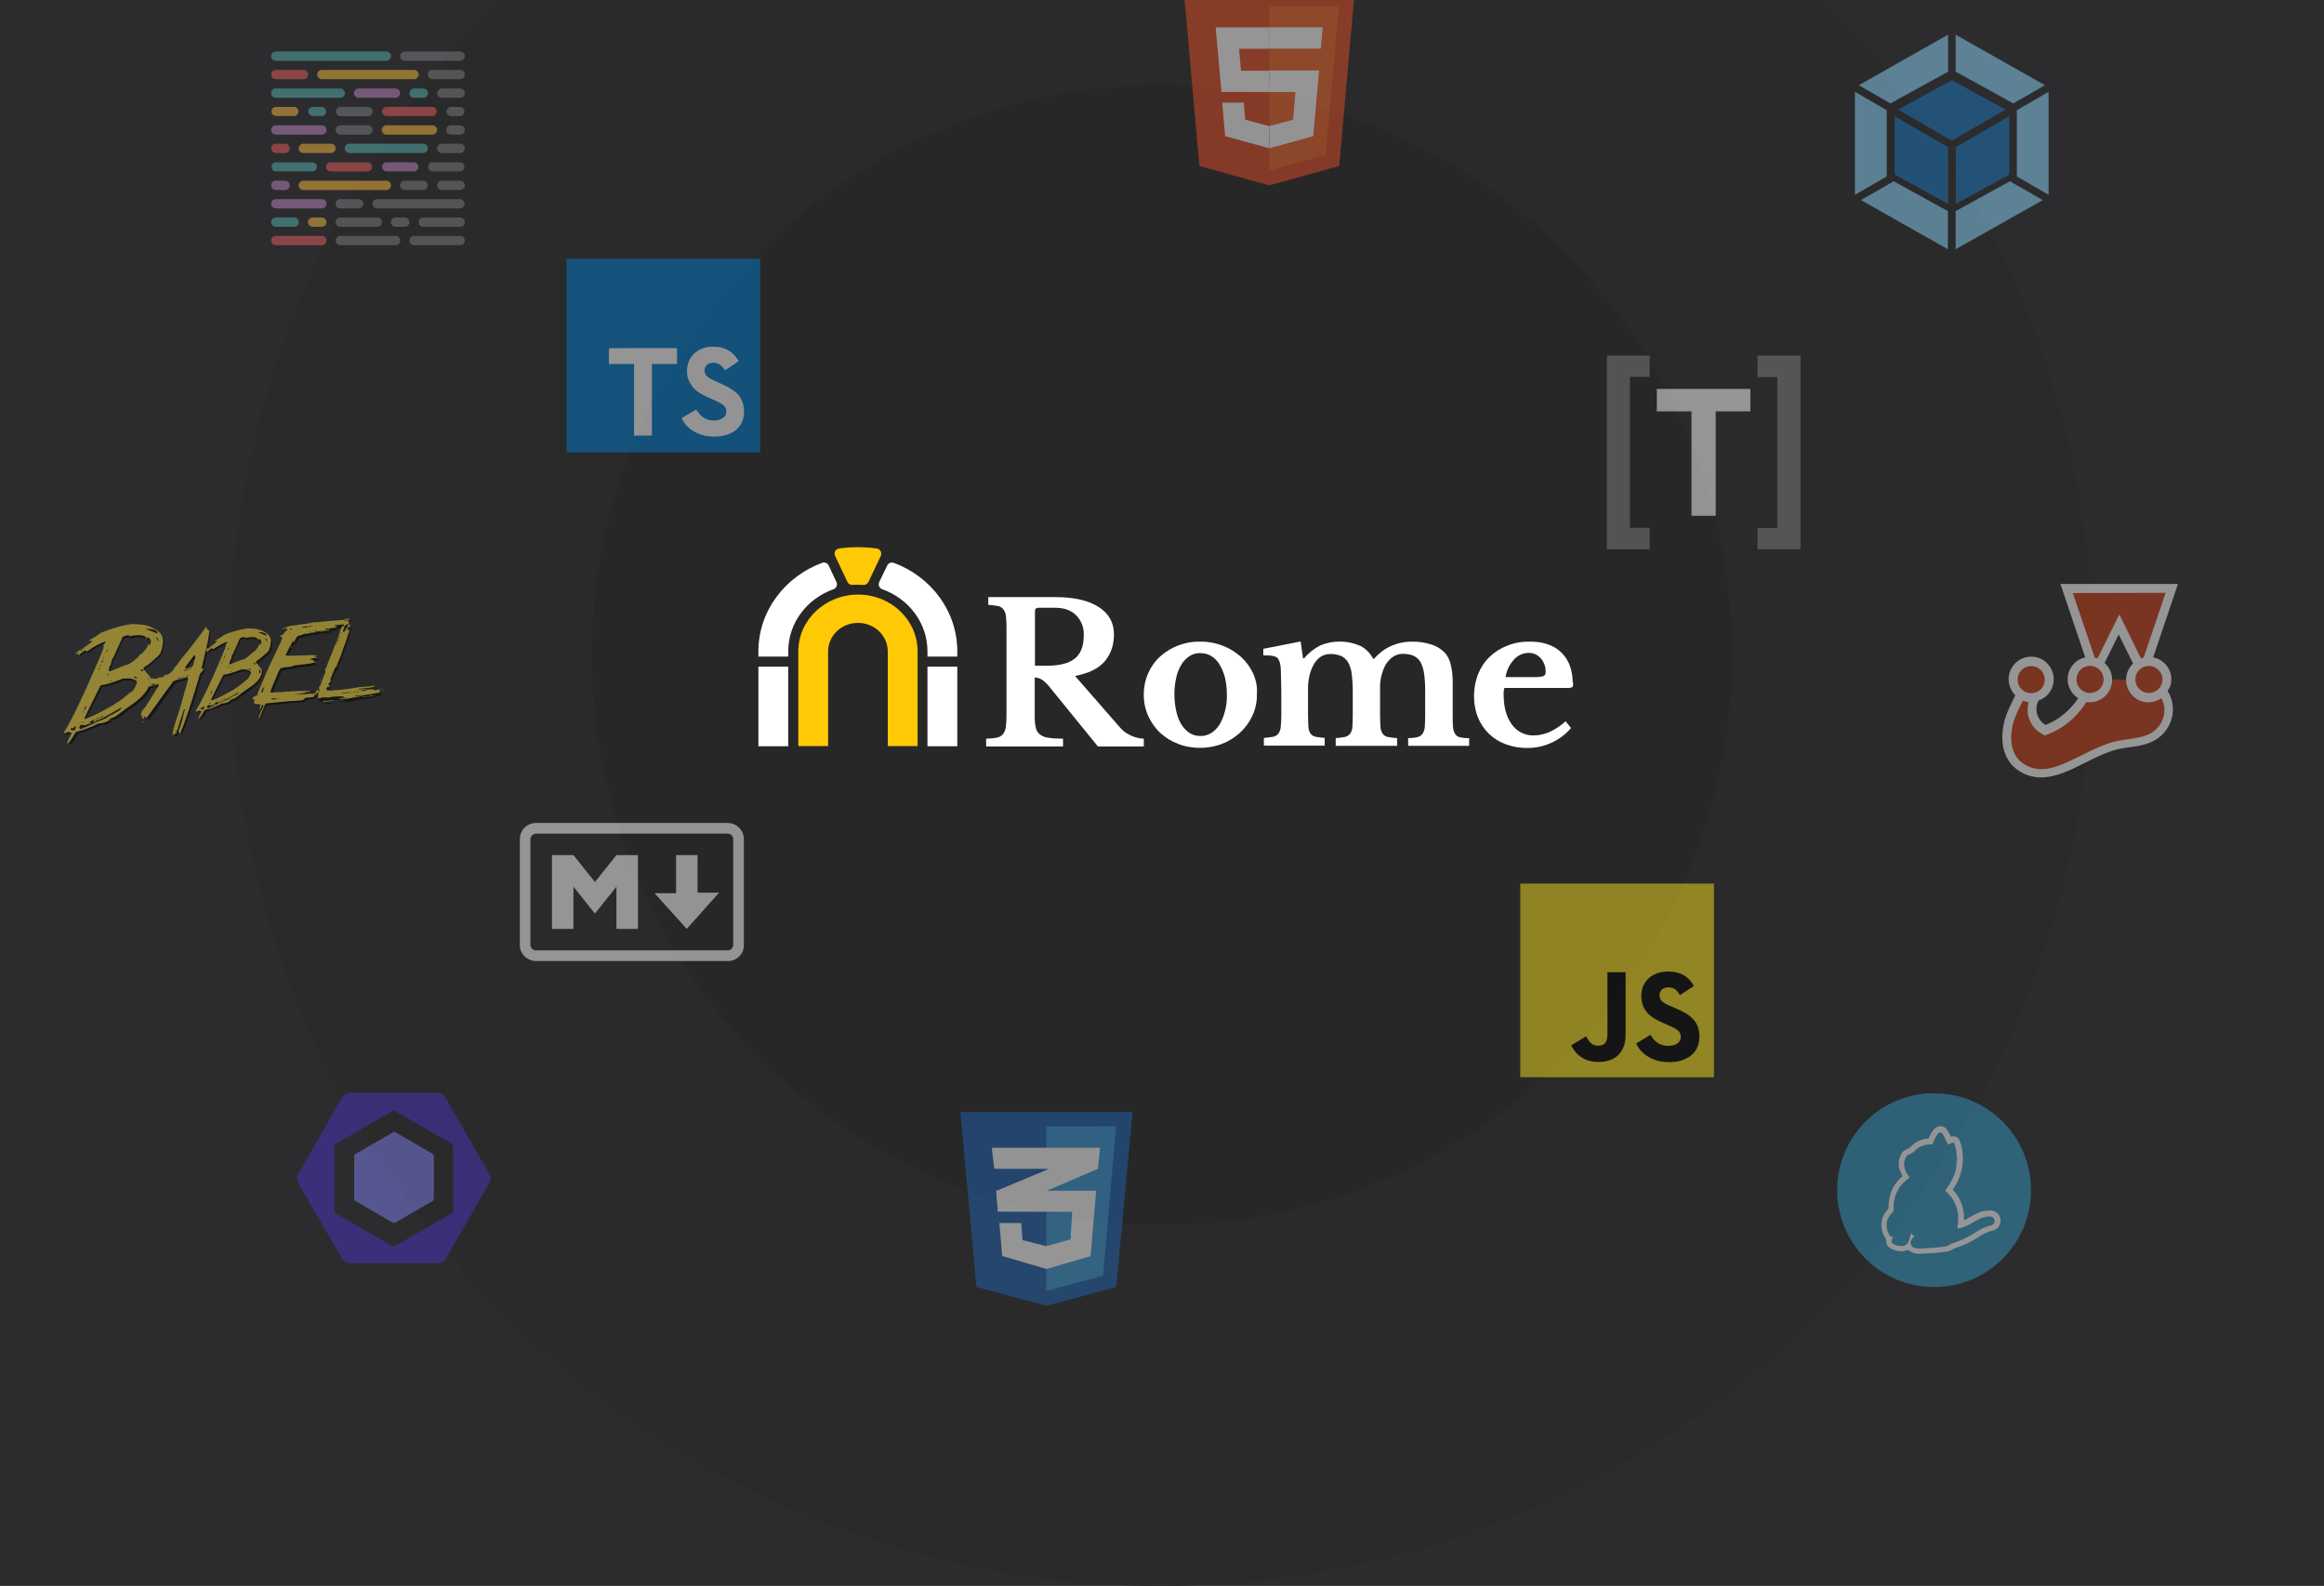 <?xml version="1.0" encoding="utf-8"?>
<!-- Generator: Adobe Illustrator 25.0.1, SVG Export Plug-In . SVG Version: 6.00 Build 0)  -->
<svg version="1.1" id="Layer_1" xmlns="http://www.w3.org/2000/svg" xmlns:xlink="http://www.w3.org/1999/xlink" x="0px" y="0px"
	 width="1200px" height="818.8px" viewBox="0 0 1200 818.8" style="enable-background:new 0 0 1200 818.8;" xml:space="preserve">
<rect x="0" y="0" width="1200" height="818.8" fill="#333333" stroke="none"/>
<style type="text/css">
	.st0{fill:#2C2C2F;}
	.st1{fill:#2A2A2B;}
	.st2{fill:#272728;}
	.st3{opacity:0.5;}
	.st4{fill:#007ACC;}
	.st5{fill:#FFFFFF;}
	.st6{fill:#2062AF;}
	.st7{fill:#3C9CD7;}
	.st8{fill:#F9DC3E;}
	.st9{fill:#7E7F7F;}
	.st10{fill:#E44D26;}
	.st11{fill:#F16529;}
	.st12{fill:#C63D14;}
	.st13{fill:#8080F2;}
	.st14{fill:#4B32C3;}
	.st15{fill:#8ED6FB;}
	.st16{fill:#1C78C0;}
	.st17{fill:#3398C2;}
	.st18{fill:#FEFEFE;}
	.st19{fill:#3298C3;}
	.st20{fill:#2B95C1;}
	.st21{fill:#2693BF;}
	.st22{fill:#56B3B4;}
	.st23{fill:#EA5E5E;}
	.st24{fill:#BF85BF;}
	.st25{fill:#F7BA3E;}
	.st26{opacity:0.5;fill:#D0D4D8;enable-background:new    ;}
	.st27{fill:#FFC905;}
	.st28{fill:#F7DF1E;}
</style>
<rect x="-4.6" y="-9.1" class="st0" width="1207.6" height="827.8"/>
<circle class="st1" cx="599.5" cy="337.9" r="480.9"/>
<circle class="st2" cx="600" cy="338.2" r="294.3"/>
<g class="st3">
	<path class="st4" d="M292.5,183.6v-50h100v100h-100"/>
	<path class="st5" d="M314.4,183.8v4.1h13v37h9.2v-37h13v-4c0.1-1.4,0-2.8-0.1-4.1c0-0.1-7.9-0.1-17.5-0.1l-17.5,0.1L314.4,183.8
		L314.4,183.8L314.4,183.8z M372.8,179.6c2.4,0.5,4.6,1.8,6.2,3.6c0.9,1,1.7,2,2.4,3.2c0,0.1-4.3,3.1-7,4.7c-0.1,0.1-0.5-0.4-0.9-1
		c-1-1.7-2.8-2.7-4.7-2.8c-3-0.2-5,1.4-5,4c0,0.7,0.1,1.3,0.5,1.9c0.7,1.4,1.9,2.2,5.8,3.9c7.1,3.1,10.2,5.1,12.1,8
		c2.2,3.7,2.6,8.1,1.2,12.2c-1.6,4.2-5.5,7-11.1,7.9c-2.5,0.3-5.1,0.3-7.6-0.1c-3.9-0.7-7.4-2.5-10.2-5.3c-1-1.2-1.9-2.5-2.6-3.9
		l1-0.6l3.8-2.2l2.8-1.6l0.6,0.9c1,1.4,2.3,2.7,3.8,3.6c3.2,1.7,7.6,1.4,9.8-0.5c0.9-0.7,1.4-1.8,1.3-3c0.1-0.9-0.2-1.8-0.8-2.6
		c-0.8-1.1-2.4-2-6.9-4c-5.2-2.2-7.4-3.6-9.4-5.8c-1.2-1.5-2.2-3.2-2.8-5c-0.4-2.1-0.5-4.3-0.1-6.4c1.1-5,4.9-8.5,10.2-9.5
		c2.5-0.3,5.1-0.2,7.6,0.2v0.1L372.8,179.6z"/>
</g>
<g class="st3">
	<path class="st5" d="M376.1,496.2h-99.4c-4.6-0.1-8.3-3.8-8.3-8.3v-54.7c0.1-4.6,3.7-8.2,8.3-8.3h99.1c4.6,0.1,8.2,3.7,8.3,8.3
		v54.7C384.2,492.4,380.6,496.1,376.1,496.2C376.1,496.2,376.1,496.2,376.1,496.2z M276.7,430.4c-1.5,0.1-2.7,1.3-2.8,2.8v54.7
		c0,1.5,1.2,2.7,2.7,2.8c0,0,0.1,0,0.1,0h99.1c1.5,0,2.7-1.2,2.8-2.7c0,0,0-0.1,0-0.1v-54.7c0-1.5-1.2-2.7-2.7-2.8c0,0-0.1,0-0.1,0
		L276.7,430.4z M285,479.6v-38.1h11.1l11.1,13.9l11.1-13.9h11.1v38.1h-11.1v-21.8l-11.1,13.9l-11.1-13.9v21.8L285,479.6z
		 M354.6,479.6L338,461.2h11.1v-19.7h11.1v19.4h11.1L354.6,479.6L354.6,479.6z"/>
</g>
<g class="st3">
	<path class="st6" d="M576.4,664.5l-36.1,9.7l-36.1-9.7l-8.3-90.3h88.9L576.4,664.5z"/>
	<path class="st7" d="M540.3,581.6v84.9h0.1l29.2-7.9l6.7-77.1L540.3,581.6z"/>
	<path class="st5" d="M540.2,604.1l-25.8,10.8l0.9,10.7l25-10.7l26.6-11.4l1.1-10.9L540.2,604.1L540.2,604.1z"/>
	<path class="st5" d="M514.4,614.9l0.9,10.7l38.3,0.1l-0.8,14.2l-12.6,3.5l-12.2-3.1l-0.7-8.8H516l1.5,17l22.8,6.7l22.8-6.6
		l2.9-33.8H514.4z"/>
	<path class="st5" d="M512.1,592.6h55.8l-1.1,10.9h-53.4L512.1,592.6L512.1,592.6z"/>
</g>
<g class="st3">
	<path d="M147,325.8v-0.4h-0.6v0.4H147z M150.9,335.1v0.2h0.4c0-0.2,0-0.4,0.1-0.6v-0.4C151.2,334.4,151,334.6,150.9,335.1z
		 M135.9,346.8c0-0.3-1.1-1.6-3.1-3.9c0-0.4,0.7-1,2.1-1.9l4.1-3.5c0.9-1.2,1.4-3,1.6-5.7l-0.1-0.6c-0.2-1.8-1.5-3.3-3.9-4.4
		c-1.5-1-4.1-1.5-7.9-1.6c-4.2,0.6-8.4,1.7-12.3,3.4c-1.5,1.1-3.1,2.1-4.8,3v0.3c0.2,0,0.3-0.1,0.5-0.2c0.2,0,0.3,0.1,0.3,0.3
		l0.3-0.2h0.1v0.2c0,0.2-1.1,1-3.3,2.6l0.2,0.3h-0.2l-0.4-0.1c0,0.1-0.1,0.2-0.4,0.2v0.1l0.3,0.4c-0.2,0-0.4-0.1-0.5-0.1
		c-0.6,0.1-1.1,0.4-1.5,0.8l0.2-0.9c0.7-2.8,1.2-5.7,1.5-8.5v-0.2c-0.6-0.4-1.1-0.8-1.5-1.4c0-0.2,0-0.4,0-0.6v-0.1h-0.2
		c-1.6,2.4-4.7,6.5-9.3,12.4c-3.5,4.1-5.3,6.5-5.4,6.9c-1.4,1.5-2.1,2.4-2,2.7c-0.4,0.2-0.5,0.5-0.5,0.8c-0.1,0-0.2,0-0.2-0.1
		c0,0,0,0,0,0c-0.6,1-1.7,1.7-2.8,1.9l-1.3,0.3c-0.2,0-0.3,0.2-0.2,0.3c0,0,0,0,0,0v0.2l0.5-0.1v0.1l-1.1,0.4l-1.9,0.4l-1,0.1
		c-0.2,0.1,0.8,0,0.4,0.1l-1.2,0.3c-0.8,0.2-1.2,0.1-1.2-0.2h-0.1c0,0.1,0,0.2,0,0.3l-0.1-0.3l-1,0.2c-0.1-0.5-1.4-2.1-4.1-5.1
		c0-0.6,0.9-1.4,2.8-2.4l5.3-4.7c1.2-1.5,1.9-4,2.1-7.4l-0.1-0.8c-0.2-2.4-1.9-4.3-5.2-5.8c-1.9-1.3-5.4-2-10.4-2.1
		c-4.1,0.4-9.5,1.9-16.1,4.5c-2,1.4-4.1,2.8-6.3,4v0.4c0.2,0,0.4-0.1,0.6-0.2c0.3,0,0.4,0.1,0.4,0.3l0.4-0.2h0.2v0.2
		c0,0.2-1.4,1.3-4.4,3.4l0.2,0.4h-0.2l-0.5-0.2c0,0.1-0.2,0.2-0.6,0.2v0.2l0.5,0.5c-0.2,0-0.5,0-0.7-0.1c-1.2,0.2-2.2,1-2.8,2.1
		l0.2,0.4c0.4-0.4,0.9-0.8,1.4-1.1v0.6c-0.2,0-0.4,0.1-0.6,0.2l0.5,0.8c0.9-1,2-1.9,3.2-2.7c0.6,0.1,0.9,0.3,0.9,0.5h0.4
		c2.8-2.2,6-3.9,9.4-5v0.4c-0.6,0.9-1,1.3-1.2,1.3c0,0.3,0.1,0.6,0.3,0.8c0,0.5-1.4,4.1-4.2,10.6c-6.5,15.2-11.9,26.5-16.3,33.7
		c0,0.2,0.1,0.4,0.2,0.6c0.7-0.1,1.4-0.4,2.1-0.8h0.2v0.4H37l0.4-0.2c0,0.1,0.2,0.2,0.4,0.1v0.4c-0.1,0.7-0.3,1.3-0.7,1.9
		c-0.6,0.9-1,2-1.2,3.1v0.2h0.4c1.6-1.7,2.9-3.7,4-5.8c4-1.1,8-2.6,11.7-4.4c2.2-0.1,4.4-0.8,6.2-2.1v-0.2l-1,0.3h-0.2V372
		c1.5-0.1,2.9-0.6,4.2-1.4c3.9-3,6.8-5.1,8.8-6.4c4.1-3,6.8-5.9,8-8.8l0.7-0.1c0.3,0,0.7,0,1-0.1c0-0.1,0-0.2,0.1-0.2c0,0,0,0,0,0
		c0.9-0.1,0.5,0.1,1.1-0.1l1.5-0.4c-0.1,0-0.1,0.1-0.1,0.2l0.2-0.1c0,0-0.1,0-0.1,0l0.2-0.1l-0.1,0.1c0.2,0,0.4,0,0.6,0l0.1,0.5
		l-7,11.1l-1.6,1.9l-0.8,2.5h0.2l0.8-0.3l-0.2,1l0.1,0.3l0.2,0.2c-0.1,0-0.1,0.1-0.1,0.2v0.2l0.3-0.1c0.5-0.4,0.7-0.8,0.6-1.1
		c0.3,0.1,0.7,0.1,1,0.1v0.2c-0.3,0.1-0.5,0.3-0.5,0.7v0.2h0.2c2.5-2.8,8.8-12.2,13.8-18.7c-0.2-0.7,2.4-1.6,7.8-2.9h0.2
		c0.2,0.8-0.2,2.9-1.2,6.1c-0.4,1-0.7,2.1-0.9,3.2c-0.5,1.3-0.9,2.6-1.2,4l-1.9,6.2c-1.3,3.3-2.2,6.7-2.8,10.1c0.2,0,0.4,0,0.5,0
		l0.3-0.2c0,0.1,0.1,0.1,0.2,0.1c0,0,0,0,0,0l-0.1-0.5h0.8c0.2-0.1,0.4-0.4,0.6-0.9c0-0.8,0.1-1.3,0.5-1.4c0.2-1,0.5-2,0.9-3
		c0.2-1.2,0.6-2.3,1.1-3.4c0.7-2.6,1.2-3.9,1.6-4l0.1,0.3l-0.5,1.3c-0.7,3.3-1.6,6.5-2.8,9.6l0.3,1.2h0.2c2.3-4.9,5.5-14.6,9.8-29
		c0.1-1.2,0.8-2.3,1.8-3l-0.2-0.3v-0.1c0.4-0.1,0.7-0.3,1-0.6c0-0.1-0.4-0.3-1.3-0.5l2.1-9.1c0.5-0.4,0.7-0.6,0.8-0.6v0.5
		c-0.2,0-0.3,0.1-0.5,0.2l0.4,0.6c0.7-0.8,1.5-1.4,2.4-2c0.4,0.1,0.7,0.3,0.7,0.4h0.3c2.2-1.6,4.6-2.9,7.1-3.8v0.3
		c-0.4,0.6-0.7,1-0.9,1c0,0.2,0.1,0.4,0.2,0.6c0,0.4-1,3.1-3.2,8.1c-4.9,11.5-8.9,19.9-12.3,25.5c0,0.2,0.1,0.3,0.2,0.5
		c0.6-0.1,1.1-0.3,1.6-0.6h0.2v0.3h0.3l0.3-0.2c0,0.1,0.1,0.1,0.3,0.1v0.3c0,0.5-0.2,1-0.5,1.4c-0.5,0.7-0.9,1.5-1.1,2.4v0.1h0.3
		c1.2-1.3,2.2-2.8,3-4.4c3.1-0.8,6.1-1.9,8.9-3.4c1.7,0,3.4-0.6,4.7-1.6v-0.2l-0.8,0.2h-0.2v-0.2c1.1-0.1,2.2-0.4,3.2-1
		c3-2.3,5.2-3.9,6.7-4.9c4.7-3.4,6.9-6.7,6.6-9.9L135.9,346.8z M135.1,347l0.1,1.2c-0.1,0.3-0.3,0.5-0.5,0.5l-0.2-2.1
		C134.8,346.7,135,346.9,135.1,347L135.1,347z M42.6,337.1h-0.2v-0.4l0.8-0.1v0.2C43,336.8,42.8,336.9,42.6,337.1L42.6,337.1z
		 M38.5,378.2c-0.4-0.2-0.9-0.3-1.3-0.3v-0.6c0-0.2,0.1-0.4,0.4-0.5s0.4,0.2,0.5,0.6c0.3-0.5,0.7-0.9,1.2-1.3l0.5,0.2
		C39.5,377.5,39.1,378.2,38.5,378.2L38.5,378.2z M82.5,332.2c-0.2,0-0.6-0.6-1.2-1.9v-0.4c0.4,0,0.8,0.6,1.2,1.9V332.2z M81.9,327.7
		l-0.2,0.4l-6-2.5C79.7,325.7,81.8,326.4,81.9,327.7L81.9,327.7z M56.6,349.3l-0.8,0.1V349l0.8-0.1L56.6,349.3z M55.9,336.3h0.2v0.6
		c-0.2,0-0.5,0.3-0.8,0.9v-0.4C55.7,337.1,55.9,336.8,55.9,336.3L55.9,336.3z M54.2,340.5l0.1,0.8H54l-0.1-0.8L54.2,340.5z
		 M53.2,342h0.4c0,0.7-0.2,1-0.5,1h-0.2C53.1,342.7,53.2,342.4,53.2,342z M52.5,344.1h0.2v0.2l-0.4,0.6H52v-0.2
		c0.3,0,0.5-0.2,0.6-0.5C52.5,344.2,52.5,344.1,52.5,344.1L52.5,344.1z M51.8,345.9l-0.1,1h-0.2l-0.1-1H51.8z M45,365.4
		c-0.3,1.4-0.6,2.1-0.9,2.1v-0.2C44.1,366.6,44.4,365.8,45,365.4z M43.8,368.1v0.2c0,0.3-0.1,0.4-0.4,0.4v-0.2
		C43.3,368.3,43.5,368.2,43.8,368.1z M43.4,373.8l0.6-0.1v0.2c-0.2,0-0.4,0.1-0.6,0.2H43C43,374,43.1,373.8,43.4,373.8L43.4,373.8z
		 M61.5,368.2c-3.6,1.8-5.7,3-6.3,3.6c-3.9,1.3-5.8,2.2-5.7,2.5c-2.3,0.9-4.6,1.9-6.8,3c-0.4,0-0.8-0.1-1.1-0.3
		c-0.1-0.7,0.3-1.4,0.9-1.7c0.6-0.1,1.2,0,1.7,0.3c1.1-0.5,2.2-0.8,3.3-1.1V374l-1.3,0.1c1.2-0.7,2.4-1.3,3.7-1.7l0.6-0.1v0.2
		c-1.1,0.1-1.7,0.4-1.8,1c0,0.2,0.2,0.4,0.4,0.3c0.8-0.5,1.2-0.8,1.2-0.9c1.5-0.3,5.8-2.5,12.9-6.7v0.4
		C63.2,366.8,62.6,367.3,61.5,368.2L61.5,368.2z M50.7,371.7c1-0.1,1.9-0.5,2.6-1.2c0.3,0,0.5,0.1,0.5,0.3c-1,0.3-2,0.7-2.9,1.3
		h-0.2L50.7,371.7L50.7,371.7z M68.1,358.4l-5.4,4.3c-2.1,1.5-4.2,2.8-6.5,4c-6.4,3.5-10.3,5.3-11.9,5.5h-0.2
		c0.2-0.7,3-6.5,8.5-17.4c2.4-0.2,6.2-1.3,11.4-3.4l1.3-0.1c2.6-0.2,4.6,0.3,5.9,1.5l0.1,0.8C70.3,356.3,69.2,357.9,68.1,358.4
		L68.1,358.4z M57.5,352.5l0.9-0.1v0.2l-0.9,0.1L57.5,352.5z M69.7,350.4l0.6-0.1c0.6,0.3,0.9,0.5,0.9,0.7v0.2
		C70.6,351.3,70,351,69.7,350.4L69.7,350.4z M71.4,340.6c-1.4,1.3-2.9,2.5-4.6,3.4c-0.8,0.1-3.9,1.3-9.3,3.6
		c-0.3-0.1-0.6-0.2-0.8-0.1v-0.4c0-1,0.4-2.1,1-2.9c0.4-2.2,0.9-3.5,1.4-3.8l4.5-10c0-0.6,0.9-1.1,2.9-1.4H67v0.6
		c1.9-0.3,3.1-0.5,3.6-0.5c3.5-0.3,5.4,0.4,5.5,2.1h0.4l-0.1-1h0.4c0.9,0.4,1.5,1.2,1.7,2.1c0,0.8-0.4,1.5-0.9,2.1
		c-0.3,0-0.4-0.2-0.4-0.6h-0.4l-0.1,1.2c-1.8,2.7-3.1,4.1-3.9,4.1C72.1,340.1,71.6,340.6,71.4,340.6z M74.2,347.6
		c-0.3-0.2-0.6-0.3-0.9-0.3v-0.6h0.4l0.9,0.5c0.1,0.2,0,0.4-0.2,0.4C74.3,347.6,74.2,347.6,74.2,347.6L74.2,347.6z M77,351
		c0.4,0.2,0.6,0.3,0.7,0.5h-0.2l0,0h-0.1l-0.3,0.2L77,351z M77.3,352.7v-0.1l0.5-0.1v0.2L77.3,352.7z M78.5,354
		c0.5-0.1,0.8-0.1,1.8-0.3v0.2l-1.8,0.4C78.4,354.2,78.4,354.1,78.5,354L78.5,354z M80.3,354.8c-0.6,0-1.2,0.1-1.8,0.3v-0.2l1.6-0.5
		l0.8-0.2l0.1,0.3C80.5,354.6,80.7,354.6,80.3,354.8L80.3,354.8z M81.9,354.4c-0.2,0.1-0.3,0-0.4-0.2c0,0,0,0,0,0L82,354
		c0.1-0.1,0.3,0,0.4,0.2c0,0,0,0,0,0.1L81.9,354.4z M86.4,349.6v-0.2l0.8-0.2l0.1,0.3L86.4,349.6z M91.2,378.8c0-0.2,0-0.3,0-0.5
		h0.2c0.1-0.1,0.3,0,0.4,0.2c0,0,0,0,0,0.1v0.2L91.2,378.8z M94.5,350.8l-0.3-0.1c-0.5,0.2-0.9,0.3-1.4,0.5l-0.3,0.1
		c-0.2,0.1-0.3,0-0.4-0.2c0,0,0,0,0,0l2.2-0.5l0.7-0.3l0.2,0.3C95,350.6,94.7,350.7,94.5,350.8L94.5,350.8z M96.2,350.3v-0.2
		c0.2,0,0.3-0.1,0.4-0.3l1.6-0.4v0.2C97.6,349.8,96.9,350,96.2,350.3L96.2,350.3z M96.5,347.1c-0.2,0.1-0.3,0.2-0.4,0.3
		c0-0.1-0.2-0.1-0.7,0c-0.1-0.3,1.1-0.7,3.5-1.3l0.3-0.1l0.1,0.3C97.6,346.8,96.7,347.1,96.5,347.1L96.5,347.1z M100.8,342.5
		c-0.2,1.9-0.9,3-2.1,3.3v-0.2l-1.1,0.4l-0.5,0.1c-0.2,0.1-0.4,0.1-0.7,0l-0.1-0.4c0-0.2,1.5-2.3,4.7-6.4l0.4,0.1
		C101.5,340.4,101.2,341.5,100.8,342.5L100.8,342.5z M108.3,336h-0.1v-0.3l0.6-0.1v0.2C108.7,335.8,108.5,335.9,108.3,336L108.3,336
		z M105.2,367.3c-0.3-0.2-0.7-0.2-1-0.2v-0.5c0-0.2,0.1-0.3,0.3-0.3s0.3,0.1,0.3,0.4c0.3-0.4,0.5-0.7,0.9-1l0.3,0.1
		C105.9,366.8,105.7,367.3,105.2,367.3L105.2,367.3z M138.6,332.4c-0.1,0-0.5-0.5-0.9-1.5v-0.3c0.3,0,0.6,0.5,0.9,1.4V332.4z
		 M138.1,328.9l-0.1,0.3l-4.5-1.9C136.5,327.4,138.1,327.9,138.1,328.9L138.1,328.9z M119,345.3l-0.6,0.1v-0.3h0.6L119,345.3z
		 M118.5,335.4h0.2v0.5c-0.2,0-0.3,0.2-0.6,0.7v-0.3C118.3,336.1,118.4,335.8,118.5,335.4L118.5,335.4z M117.2,338.6v0.6H117v-0.6
		L117.2,338.6z M116.4,339.8h0.3c0,0.5-0.2,0.8-0.4,0.8h-0.2C116.3,340.3,116.4,340,116.4,339.8z M115.9,341.3h0.2v0.2l-0.3,0.5
		h-0.3v-0.2C115.8,341.8,115.9,341.6,115.9,341.3L115.9,341.3z M115.4,342.7l-0.1,0.8h-0.2l-0.1-0.8L115.4,342.7L115.4,342.7z
		 M110.2,357.5c-0.2,1-0.4,1.5-0.7,1.6V359C109.5,358.4,109.7,357.9,110.2,357.5L110.2,357.5z M109.2,359.6v0.1
		c0,0.2-0.1,0.3-0.2,0.4c0,0-0.1,0-0.1,0v-0.2C108.9,359.8,109,359.7,109.2,359.6L109.2,359.6z M108.9,363.9h0.5v0.2
		c-0.2,0-0.3,0.1-0.5,0.2h-0.3C108.6,364.1,108.7,364,108.9,363.9L108.9,363.9z M122.6,359.7c-1.7,0.7-3.3,1.6-4.8,2.7
		c-2.9,1-4.4,1.7-4.4,1.9c-1.7,0.6-3.5,1.4-5.1,2.2c-0.3,0-0.6-0.1-0.8-0.2c0-0.5,0.2-1,0.7-1.3c0.4,0,0.9,0,1.3,0.2
		c0.8-0.4,1.7-0.6,2.5-0.8v-0.3l-1,0.1c0.9-0.5,1.8-1,2.8-1.3h0.5v0.1c-0.8,0.1-1.3,0.3-1.4,0.8c0,0.1,0.1,0.3,0.2,0.3
		c0,0,0.1,0,0.1,0c0.6-0.4,0.9-0.6,0.9-0.7c1.2-0.2,4.5-1.9,9.8-5.2v0.3C124,358.6,123.6,359,122.6,359.7L122.6,359.7z M114.5,362.4
		c0.8-0.1,1.5-0.4,2-0.9c0.2,0,0.3,0.1,0.3,0.3c-0.8,0.2-1.5,0.5-2.2,0.9h-0.2V362.4L114.5,362.4z M127.7,352.2l-4.1,3.3
		c-1.6,1.1-3.3,2.1-5,3c-4.8,2.7-7.8,4-9,4.1h-0.2c0.1-0.5,2.3-5,6.5-13.2c3-0.5,5.9-1.4,8.7-2.6l1-0.1c1.6-0.3,3.2,0.1,4.4,1.2
		l0.1,0.6C129.3,350.6,128.5,351.8,127.7,352.2L127.7,352.2z M119.7,347.7l0.6-0.1v0.2l-0.6,0.1L119.7,347.7z M128.9,346.1h0.5
		c0.4,0.2,0.7,0.4,0.7,0.6v0.1C129.6,346.9,129.1,346.6,128.9,346.1L128.9,346.1z M130.2,338.7c-1.1,1-2.2,1.9-3.5,2.6
		c-2.4,0.7-4.7,1.6-7,2.7c-0.2-0.1-0.4-0.1-0.7-0.1v-0.3c0-0.8,0.3-1.6,0.8-2.2c0.3-1.7,0.7-2.6,1-2.9l3.4-7.6
		c0-0.5,0.7-0.8,2.2-1.1h0.5v0.5c1.4-0.2,2.3-0.4,2.7-0.4c2.7-0.2,4.1,0.3,4.2,1.6h0.3l-0.1-0.7h0.3c0.7,0.3,1.1,0.9,1.2,1.5
		c0,0.6-0.2,1.2-0.6,1.6c-0.2,0-0.3-0.1-0.4-0.4h-0.3l-0.1,0.9c-1.3,2.1-2.3,3.1-3,3.2C130.6,338.4,130.3,338.8,130.2,338.7
		L130.2,338.7z M131.6,343.8v-0.5h0.3l0.7,0.4c0,0.2-0.1,0.3-0.3,0.3C132.1,343.9,131.9,343.8,131.6,343.8L131.6,343.8z M74.8,373.4
		l-0.3,0.1l-0.3,0.2c0,0.2,0.2,0.3,0.3,0.2c0,0,0,0,0.1,0c0.2,0,0.3-0.2,0.2-0.4L74.8,373.4z M73.6,371v0.2c0.2,0,0.3-0.2,0.2-0.4
		v-0.2C73.7,370.6,73.6,370.8,73.6,371C73.6,371,73.6,371,73.6,371z M82.2,350.5l0.4-0.1l-0.1-0.3l-0.4,0.1L82.2,350.5z M193,359.9
		c-1.6,0.5-3.3,0.7-5,0.8v0.3h0.3h0.2l0,0l0.4-0.2c3.7-0.4,4.1-0.3,4.1-0.7L193,359.9L193,359.9z M173,362.5v0.3l0,0V362.5z
		 M170.7,354.5l-0.3-0.1c-0.2,0.4-0.3,0.8-0.4,1.3v0.1C170.2,355.8,170.5,355.4,170.7,354.5L170.7,354.5z M193.7,359.9v0.3l0.5,0.1
		V360L193.7,359.9z M168.4,363l-0.8-0.1l-0.1,0.3v0.2l4.9-0.4v-0.3L168.4,363z M166.2,352.1V352H166l-0.3,0.2l0.2,0.3
		C166.1,352.5,166.2,352.3,166.2,352.1L166.2,352.1z M196,357.6h0.2c0.1,0,0.2-0.1,0.2-0.3l-0.1-0.3c-0.7,0-1.3,0.2-1.9,0.5v-0.2
		l-1,0.1c0-0.3-0.1-0.5-0.2-0.5h-0.5c-0.6,0-0.9,0-1.2,0.3c0-0.1-0.1-0.2-0.1-0.2l-0.6,0l-0.4,0.2c0-0.1,0-0.2-0.1-0.2l-0.2,0.2
		v-0.2l-0.8-0.1h-0.2v0.3l0.4,0.1h0.4c0.1,0.1,0.3,0.1,0.4,0.1l0.4-0.2v0.1c-1.1,0.3-2.1,0.5-3.2,0.6c-0.1-0.1-0.2-0.1-0.3-0.1l0,0
		c-0.1,0-0.2-0.1-0.2-0.3c0,0,0,0,0,0l0.7-0.1c0.2,0,0.3,0.1,0.5,0.1c0.6-0.3,0.6-0.4,0.9-0.4v-0.3c-1.1,0.2-2.3,0.3-3.5,0.3h-0.1
		v-0.3c3-0.4,2-0.2,3.1-0.5c0,0.1,0,0.2,0.1,0.2c0.1-0.1,0.3-0.2,0.4-0.2h0.1c1.2,0,2.4-0.1,3.5-0.5v0.1l0.3-0.2h0.3
		c0-0.3,0.4-0.4,0.6-0.4v-0.3c-3.7,0.7-4.6,0.5-5.7,0.8v-0.1c-0.4,0.1-0.8,0.1-1.2,0.1c-0.1,0-0.2,0.1-0.3,0.2
		c0-0.1-0.1-0.2-0.1-0.2h-0.1l-3.1,0.5c0-0.1-0.1-0.1-0.1-0.1c-1.1,0.3-2.2,0.5-3.4,0.6c-0.1,0-0.3,0.1-0.4,0.2
		c0-0.1-0.1-0.1-0.2-0.1l-1.3,0.1l-0.9,0.2c0-0.1-0.1-0.1-0.2-0.1c-0.4,0.1-0.9,0.2-1.3,0.2l0,0c-0.2,0,0.1-0.1-0.1-0.1l-0.3,0.2
		c-0.4,0-0.2,0-1.5,0c-2.4,0.3-2.1,0.3-2.4,0.4l-0.9-0.1c0,0.1,0,0.1-0.1,0.1c0,0,0,0,0,0c-1-0.1-1.5-0.3-1.5-0.5
		c0.1-1,0.4-1.5,0.7-1.5h0.2l-0.1,0.3h0.2c0.3-0.2,0.5-0.3,0.4-0.5v-0.3h-0.3v-0.3c0-0.2,0-0.4,0.1-0.6l0.7-1.2v0.3h0.3v-0.3
		l-0.2-0.3c0.2-0.2,0.4-0.3,0.6-0.4V353h-0.5v-0.5c0.6-1.1,1-2.2,1.3-3.4l0.3,0.1c0.2,0,0.3-0.1,0.3-0.3c0,0,0,0,0-0.1h-0.3v-0.1
		c0-0.2,0-0.4,0.1-0.6c0.5-0.4,0.7-1,0.7-1.6c0.1,0,0.1,0,0.2,0.1c0.4-0.2,0.8-0.9,1-2c1.3-2.7,2.3-5.4,3.2-8.2c2.7-7.2,2.6-8,3-9.7
		h-0.3c0,0.2,0,0.4-0.1,0.6c-0.2-0.1-0.3-0.1-0.5-0.1v-0.1c0-0.8,0.3-1.6,0.8-2.2h0.1l0.3,1h0.3c0-0.4,0.1-0.8,0.2-1.3
		c0-0.2-0.1-0.2-0.4-0.3l-0.3,0.2c0-0.6,0-1.1,0-1.7h-0.2c-0.2-0.2-0.4-0.4-0.4-0.7l-1.8,0.2c0-0.2-0.1-0.4-0.2-0.5
		c0-0.1,0.4-0.3,1.2-0.5l0.4,0.1l0.3-0.2c0,0.1,0.1,0.1,0.2,0.1c0,0,0,0,0,0l0.3-0.2c0,0.1,0.1,0.2,0.2,0.1h0.2v-0.4
		c-0.2,0-0.9,0-1.9,0l-0.3,0.2v-0.2c-8.2,0.7-12.8,1.1-13.9,1.2c-0.1,0-0.7,0-1.7,0c0,0.1-0.1,0.2-0.4,0.2l-0.4-0.2l-1.2,0.3
		c-0.5,0-0.9,0-1.4-0.1c-0.2,0.2-0.4,0.2-0.7,0.3l3.5-0.2c-0.3,0.2-0.6,0.3-0.9,0.3c-0.2,0-0.5,0-0.7-0.1c-0.9,0.3-1.7,0.5-2.6,0.6
		l-0.4-0.1l-5.7,0.9c-0.2-0.1-0.5-0.1-0.8-0.1c-0.5,0.1-1,0.2-1.5,0.3l-2.8,1.1l0.2,0.3c0.2,0,0.4-0.1,0.6-0.2l1,0.1l-0.1,0.9
		c-0.8,0.3-1.4,0.9-1.6,1.8c-1.4,0.6-2,1-2,1.3v0.2h0.2l0.4-0.2l0.4,0.5l0.1,0.7c0,0.2-2.3,5-6.8,14.4c-4,9-6,14-6.2,14.9
		c-1.4,0.4-2.1,0.9-2.4,1.7c0,0.2,0.4,0.4,1.2,0.5v0.4l-0.4,0.6l0.1,0.7c0,0.4,1,0.6,3,0.8c0-0.1,0.1-0.2,0.2-0.2
		c0,0.9-0.1,1.7-0.4,2.6h0.2c0.6-0.6,1-1.4,1.1-2.3h0.2c0.2,0,0.4,0.2,0.6,0.7c-0.2,0.1-1.1,2-2.6,5.8l0.2,0.4h0.2
		c1.8-4.5,2.9-7,3.4-7.5c2.3-0.2,6.4-0.6,12.2-1.2l0.4-0.2c0,0.1,0.1,0.2,0.2,0.2c0,0,0,0,0,0h0.4l0.4-0.2c0,0.1,0.1,0.2,0.2,0.2
		l4.4-0.4c1.2-0.1,1.7-0.5,1.7-1c0-0.1,0.7-0.3,2-0.5c0.2,0,0.4,0,0.6,0.1c0-0.1,0.7-0.2,2.1-0.3c0-0.7,0.3-1.1,0.7-1.2v-0.4
		c-0.5,0.1-0.9,0.2-1.3,0.3c-0.6,0-1.2-0.1-1.8-0.2c-0.2,0.1-0.4,0.2-0.6,0.2l-3.1,0.1l-0.4,0.2c0-0.1-0.1-0.2-0.2-0.1H156l-0.4,0.2
		c0-0.1-0.3-0.2-1-0.3l-0.4,0.2l-0.8,0.1v-0.2c3.9-0.4,5.9-1,5.8-1.6c0.2,0,0.4,0.1,0.4,0.3c0,0,0,0.1,0,0.1l1.1-0.3v-0.4l-9.4,0.2
		c0,0.1-0.1,0.2-0.2,0.2l-1.1-0.1c-0.3,0-0.5,0.1-0.7,0.3l-0.4-0.2c-0.9,0.1-1.8,0.2-2.6,0.4c-0.9-0.1-1.8-0.1-2.7,0l-2.1,0.2
		l-1-0.1c-0.1-0.6,1.2-3.7,3.6-9.2c0.7-1.9,1.4-3,2-3.5c0.2,0,0.4,0.1,0.6,0.1l1.5-0.5l0.8,0.1c1.5-0.2,3.1-0.5,4.5-1.1
		c0.3-0.1,0.7,0,1,0.1l1.1-0.3l3.4-0.3c1.6-0.2,3.2-0.5,4.7-1v-0.4c-0.6,0.1-1,0-1-0.3c0-0.5-0.5-0.7-1.4-0.6v-0.4l0.9-0.3l2.5-0.2
		v-0.4c-0.1,0-0.6,0-1.5,0v-0.4l0.9-0.1c0.3,0,0.4-0.1,0.4-0.4c-1.3,0-1.9,0-1.9-0.2c-8.9,0.4-13.4,0.5-13.4,0.2
		c-0.2,0-0.4,0.1-0.6,0.2l-0.2-0.4c2.4-5,3.8-7.6,4.2-7.6c0,0.3-0.1,0.7-0.3,0.9v0.2h0.4c0.9-2.2,1.7-3.4,2.4-3.5
		c2.8-0.2-0.4-0.4,5.6-1.4c0.2,0.1,0.3,0.1,0.5,0.1c2.4-0.5,5.6-1,9.9-1.5v-0.4l-2.2,0.2v-0.4c0.2,0,0.5-0.1,0.7-0.2v0.2
		c0.2,0,0.4-0.1,0.5-0.2c0.3-0.1,0.6,0,0.9,0.1c0.6-0.2,1.2-0.3,1.9-0.4l1.4-0.1c0.3-0.2,0.5-0.4,0.5-0.6V325c-0.4,0-0.8,0-1.2-0.1
		c0-0.2,0.1-0.3,0.3-0.4l2.6-0.2l1.2-0.3c0,0.1,0.1,0.2,0.2,0.2c0.2,0,0.4-0.1,0.5-0.2h0.2c-0.2,0.5-0.4,0.9-0.5,1.4h-0.4
		c0-0.2-0.1-0.4-0.2-0.6h-0.2c-3.2,8.8-4.6,13-7.5,19.7c-0.5,1.7-1,2.7-1.4,2.9c0,0.2,0.1,0.3,0.3,0.3c0.1,0.9-0.1,1.8-0.6,2.5
		c-1.4,3.9-2.3,6-2.7,6.4l0.3,1.8c0,0.2-0.1,0.3-0.3,0.3H165c0-0.5-0.2-0.8-0.6-0.7h-0.2c-0.4,0.7-0.8,1.5-0.9,2.3h0.3
		c0.4-0.2,0.6-0.6,0.6-1l0.6-0.1l0.4,0.1c-0.2,0.3-0.4,0.7-0.4,1.1l0.2,0.3l-0.4,1v0.2c0.4,0,0.8,0.1,1.2,0.3c0.4,0,0.7-0.2,1-0.4
		c0.4,0,1.7,0,4.1,0l1.2-0.4c1,0,1.9,0,2.9-0.1l0.5,0l0.3-0.2v0.2c0.8-0.1,1.6-0.1,2.4,0.1v0.2l-0.7,0.1v0.3c0.2,0,0.4-0.1,0.6-0.2
		c0.2,0,0.3,0.1,0.3,0.3c-0.3,0-0.7,0.1-1,0.2l-0.3-0.1c-0.5,0.1-0.4,0.2-0.7,0.2l-0.5-0.1c0,0.1,0,0.1-0.1,0.1c0,0,0,0,0,0
		c0,0.2,0.1,0.3,0.3,0.3l0.5,0l2.7-0.2l1-0.2c0,0.1,0,0.1,0.1,0.1l0.5-0.2l0.9-0.1c0.7-0.1,0.7-0.1,2.2-0.4c0-0.1,0-0.1,0.1-0.1v0.1
		c1-0.1,2.1-0.3,3.1-0.6v0.1c0.6-0.1,0.3-0.1,0.4-0.2c0,0.1,0.1,0.2,0.1,0.2h0.4v-0.3h-0.9l0,0h-0.1H187l0,0c-0.3,0.1-0.7,0.1-1,0.1
		l-2.2,0.1v-0.2l1.2-0.2h0.5l0.2-0.2v0.2c1.8-0.1,2.4,0.3,10.5-1.4c0.4,0,0.4-0.4,0.7-1.2c-0.1,0-0.3,0-0.4-0.1
		c-0.8,0.2-1.5,0.3-2.3,0.3c-0.1,0-0.2-0.1-0.2-0.3v-0.1h1.2c0.5,0,0.9-0.2,1.4-0.4c0,0.1-0.2,0.2-0.1,0.1L196,357.6z M135.9,358.6
		l-0.6,0c0.2-0.9,0.5-1.8,0.9-2.6h0.4C136.5,357,136.3,357.8,135.9,358.6L135.9,358.6z M136.6,355.8v-0.2c0-0.2,0.1-0.3,0.4-0.4v0.1
		C137.1,355.6,136.9,355.7,136.6,355.8L136.6,355.8z M144.3,361.7v0.2l-0.9,0.1v-0.2L144.3,361.7z M143.1,361.6
		c0,0.2-0.3,0.4-0.9,0.6l-1.2-0.1h-0.4v-0.4L143.1,361.6L143.1,361.6z M150.8,326.1l-0.6,0V326c0-0.2,0.1-0.3,0.3-0.4h0.2l0.4,0.2
		C151.2,325.9,151.1,326.1,150.8,326.1C150.9,326.1,150.9,326.1,150.8,326.1L150.8,326.1z M159.6,324.4h0.2v0.4h-0.5
		C159.2,324.6,159.3,324.4,159.6,324.4L159.6,324.4z M157.4,325.2l-0.9-0.1v-0.2c0.8-0.1,1.5-0.2,2.2-0.4c0,0.1,0.1,0.2,0.4,0.2v0.4
		h-0.3c-0.2,0-0.5,0-0.7-0.1C157.8,325,157.6,325.1,157.4,325.2L157.4,325.2z M158.4,328.3v-0.1l1.4-0.1v0.2L158.4,328.3z
		 M159.9,327.1v-0.2l0.7-0.1v0.1L159.9,327.1z M160.1,324.7H160l0.2-0.4l1.6-0.1v0.2C161.2,324.5,160.7,324.6,160.1,324.7
		L160.1,324.7z M160.9,328.1v-0.4l0.7-0.1c0.2,0,0.4,0.1,0.4,0.3L160.9,328.1z M165,322.5l-0.9,0.2H164c-0.5,0-1.1,0-1.6,0
		C163.6,322.5,164.7,322.5,165,322.5L165,322.5z M164.1,326.4v0.2l-1.2,0.1v-0.2L164.1,326.4z M166.1,327.3c0-0.1-0.2-0.2-0.7-0.3
		l-1.2,0.4h-0.9c-0.2-0.1-0.3-0.2-0.3-0.3l1.1,0.1l2.4-0.4h1.2v0.2C167.1,327,166.6,327.1,166.1,327.3L166.1,327.3z M178.6,324h0.3
		c0.4-0.4,0.9-0.8,1.4-1c-0.3,1.6-1,3.1-2.1,4.3l-0.7-0.4C177.9,325.9,178.3,325,178.6,324L178.6,324z M176.4,327.6h0.2
		c-0.2,0.4-0.4,0.7-0.6,0.7v-0.5C176.2,327.8,176.3,327.7,176.4,327.6L176.4,327.6z M175.1,330.8c0.1-0.8,0.4-1.6,0.9-2.3v0.2
		c-0.2,1.2-0.4,1.9-0.8,1.9l0.1,0.8c-0.2,0.3-0.4,0.6-0.4,1h-0.2l-0.1-1.1C174.8,331.4,175,331.2,175.1,330.8L175.1,330.8z
		 M174.6,332.6c-0.1,0.4-0.2,0.9-0.4,1.3H174v-0.5C174.3,332.9,174.5,332.6,174.6,332.6L174.6,332.6z M164.7,361.2v-0.1h0.3v0.5
		C164.9,361.5,164.8,361.4,164.7,361.2L164.7,361.2z M178.8,361.6c0-0.1-0.1-0.2-0.2-0.1l-0.8,0.1v-0.2h0.1l1.9-0.1v0.1
		C179.2,361.4,178.9,361.5,178.8,361.6L178.8,361.6z M177.9,361.2C177.9,361.2,177.9,361.2,177.9,361.2
		C177.9,361.3,177.8,361.2,177.9,361.2L177.9,361.2z M178,359l-1,0.1v-0.2l1-0.1l0.8-0.2c0,0.1,0.1,0.1,0.2,0.1
		c0.5-0.1,0.9-0.2,1.4-0.2c0.2,0,0.3,0.1,0.3,0.3L178,359z M181.7,358.7c-0.3-0.1-0.7-0.1-1-0.1v-0.1l0.9-0.1v0.1
		C181.5,358.5,181.9,358.5,181.7,358.7L181.7,358.7z M181.8,358.5v-0.1l0.5,0v0.1L181.8,358.5z M182.9,358.4v-0.1
		c0.1,0,0.3-0.1,0.4-0.2c0.2,0,0.4,0.1,0.4,0.3c0,0,0,0,0,0L182.9,358.4z M184.3,358.2v-0.2l0.6,0v0.2L184.3,358.2z M185.2,358.2
		c0-0.2,0.1-0.3,0.2-0.3l0.2,0.3c0-0.1,0-0.1,0.1-0.1l0.2,0.3L185.2,358.2L185.2,358.2z M176,362.2v-0.3h-0.1L176,362.2L176,362.2z
		 M197.4,356.6c0.1-0.1,0.1-0.1-0.1-0.2c-0.1,0.1,0.1,0.2-0.1,0.2v0.1L197.4,356.6l-0.2,0.1l0,0l-0.2,0.3l0.5-0.2h0.1v-0.3
		L197.4,356.6z M198.3,357.3h-0.1v0.3l0.7-0.1C199,357.3,198.5,357.3,198.3,357.3L198.3,357.3z M197.2,356.8L197.2,356.8z"/>
	<path class="st8" d="M150.3,334.1v0.2h0.4c0-0.2,0-0.4,0.1-0.6v-0.4C150.6,333.4,150.5,333.6,150.3,334.1z M146.4,324.9v-0.4
		l-0.6,0v0.4L146.4,324.9z M135.2,345.9c0-0.3-1.1-1.6-3.1-3.9c0-0.4,0.6-1,2.1-1.9l4.1-3.5c0.9-1.2,1.4-3,1.6-5.6v-0.6
		c-0.2-1.8-1.5-3.3-3.9-4.4c-1.5-1-4.1-1.5-7.9-1.6c-4.2,0.6-8.4,1.7-12.3,3.4c-1.5,1.1-3.1,2.1-4.8,3v0.3c0.2,0,0.3-0.1,0.5-0.2
		c0.2,0,0.3,0.1,0.3,0.3l0.3-0.2h0.1v0.1c0,0.2-1.1,1-3.3,2.6l0.2,0.3H109l-0.4-0.1c0,0.1-0.2,0.2-0.5,0.2v0.1l0.3,0.4
		c-0.2,0-0.3,0-0.5-0.1c-0.6,0.1-1.1,0.4-1.5,0.8l0.2-0.9c0.7-2.8,1.2-5.7,1.5-8.5v-0.2c-0.6-0.4-1.1-0.8-1.5-1.4c0-0.2,0-0.4,0-0.6
		v-0.1h-0.2c-1.6,2.4-4.7,6.5-9.3,12.4c-3.5,4.1-5.3,6.5-5.4,6.9c-1.4,1.5-2.1,2.4-2,2.7c-0.4,0.2-0.5,0.5-0.5,0.8
		c-0.1,0-0.2,0-0.2-0.1c-0.6,1-1.6,1.7-2.7,1.9l-1.3,0.3c-0.2,0-0.2,0.1-0.2,0.4v0.2l0.5-0.1v0.1l-1.1,0.4l-1.9,0.4l-1,0.1
		c-0.2,0.1,0.8,0,0.4,0.1l-1.2,0.3c-0.8,0.2-1.2,0.1-1.2-0.2h-0.1c0,0.1,0,0.2,0,0.3l-0.1-0.3l-1,0.2c-0.1-0.5-1.4-2.1-4.1-5
		c0-0.6,0.9-1.4,2.8-2.4l5.3-4.7c1.2-1.5,1.9-4,2.1-7.4l-0.1-0.8c-0.2-2.4-1.9-4.3-5.2-5.8c-1.9-1.3-5.4-2-10.4-2.1
		c-4.2,0.4-9.6,1.8-16.2,4.4c-2,1.5-4.1,2.8-6.3,4v0.4c0.2,0,0.4-0.1,0.6-0.2c0.3,0,0.4,0.1,0.4,0.3l0.4-0.2h0.2v0.2
		c0,0.2-1.4,1.3-4.4,3.4l0.2,0.4h-0.2l-0.5-0.2c0,0.1-0.2,0.2-0.6,0.2v0.2l0.5,0.5c-0.2,0-0.5-0.1-0.7-0.1c-1.2,0.2-2.2,1-2.8,2.1
		l0.2,0.4c0.4-0.4,0.9-0.8,1.4-1.1l0,0.6c-0.2,0-0.4,0.1-0.6,0.2l0.5,0.8c0.9-1,2-1.9,3.2-2.7c0.6,0.1,0.9,0.3,0.9,0.5h0.4
		c2.9-2.2,6-3.9,9.4-5.1v0.4c-0.6,0.9-1,1.3-1.2,1.3c0,0.3,0.1,0.6,0.3,0.8c0.1,0.5-1.3,4.1-4.2,10.6c-6.5,15.2-11.9,26.5-16.3,33.7
		c0,0.2,0.1,0.4,0.2,0.6c0.7-0.1,1.4-0.4,2.1-0.8h0.2v0.4h0.4l0.4-0.2c0,0.1,0.2,0.2,0.4,0.2v0.4c-0.1,0.7-0.3,1.3-0.7,1.9
		c-0.7,1-1.1,2-1.4,3.1v0.2h0.4c1.6-1.7,2.9-3.7,4-5.8c4-1.1,8-2.6,11.7-4.4c2.2-0.1,4.4-0.8,6.2-2.1V371l-1,0.3h-0.2v-0.2
		c1.5-0.1,2.9-0.6,4.2-1.4c3.9-3,6.8-5.1,8.8-6.4c4.1-3,6.8-5.9,8-8.8l0.7-0.2c0.6,0,0.9,0,1-0.1s0-0.2,0.1-0.2
		c0.9-0.1,0.5,0.1,1.1-0.1l1.5-0.4l0.2-0.1l-0.1,0.1c0.2,0,0.4,0,0.6,0l0.1,0.5l-7,11.1l-1.6,1.9l-0.8,2.5h0.2l0.8-0.3l-0.2,1
		l0.1,0.3l0.2,0.3c-0.1,0-0.1,0.1-0.1,0.2v0.2l0.3-0.1c0.5-0.4,0.7-0.8,0.6-1.1c0.3,0.1,0.7,0.1,1,0.1v0.2c-0.3,0.1-0.5,0.3-0.5,0.7
		v0.2h0.2c2.5-2.8,8.8-12.3,13.8-18.7c-0.2-0.7,2.4-1.7,7.8-2.9h0.2c0.2,0.8-0.2,2.9-1.2,6.1c-0.4,1-0.7,2.1-0.9,3.2
		c-0.5,1.4-0.9,2.8-1.2,4.2l-1.9,6.2c-1.2,3.3-2.2,6.7-2.8,10.1c0.2,0,0.4,0,0.5,0l0.3-0.2c0,0.1,0.1,0.1,0.2,0.1c0,0,0,0,0,0
		l-0.1-0.5h0.8c0.2-0.1,0.4-0.4,0.6-0.9c0-0.8,0.1-1.3,0.5-1.4c0.2-1,0.5-2,0.9-3c0.2-1.2,0.6-2.3,1.1-3.4c0.7-2.6,1.2-3.9,1.6-4
		l0.1,0.3l-0.5,1.4c-0.7,3.3-1.6,6.5-2.8,9.6l0.3,1.2H93c2.3-4.9,5.5-14.5,9.8-29c0.1-1.2,0.8-2.4,1.8-3l-0.2-0.3v-0.1
		c0.4-0.1,0.7-0.3,1-0.6c0-0.1-0.4-0.3-1.3-0.5l2.1-9.1c0.2-0.3,0.5-0.5,0.8-0.6v0.5c-0.2,0-0.3,0.1-0.5,0.2l0.4,0.6
		c0.7-0.8,1.5-1.5,2.4-2c0.4,0.1,0.7,0.3,0.7,0.4h0.3c2.2-1.6,4.6-2.9,7.1-3.8v0.3c-0.4,0.6-0.7,1-0.9,1c0,0.2,0.1,0.4,0.2,0.6
		c0,0.4-1,3.1-3.2,8.1c-4.9,11.5-9,20.1-12.4,25.6c0,0.2,0.1,0.3,0.2,0.5c0.6-0.1,1.1-0.3,1.6-0.6h0.1v0.3h0.3l0.3-0.2
		c0,0.1,0.1,0.1,0.3,0.1v0.3c-0.1,0.5-0.2,1-0.5,1.4c-0.5,0.7-0.9,1.5-1.1,2.4V371h0.3c1.2-1.3,2.2-2.8,3-4.4c3.1-0.8,6.1-2,8.9-3.4
		c1.7,0,3.4-0.6,4.7-1.6v-0.2l-0.8,0.2h-0.2v-0.2c1.1-0.1,2.2-0.4,3.2-1c3-2.3,5.2-3.9,6.7-4.9C133.3,352.3,135.5,349,135.2,345.9
		L135.2,345.9z M134.4,346.1l0.1,1.2c-0.1,0.3-0.3,0.5-0.5,0.5l-0.2-2.1C134.3,345.8,134.4,345.9,134.4,346.1L134.4,346.1z
		 M42,336.1h-0.2v-0.4l0.8-0.1v0.2C42.4,335.9,42.2,336,42,336.1z M37.9,377.2c-0.4-0.2-0.9-0.3-1.3-0.3l0-0.6
		c0-0.2,0.1-0.4,0.4-0.5s0.4,0.2,0.5,0.6c0.3-0.5,0.7-0.9,1.2-1.3l0.5,0.2C38.9,376.6,38.5,377.2,37.9,377.2z M81.9,331.2
		c-0.2,0-0.6-0.6-1.2-1.9V329c0.4,0,0.8,0.6,1.2,1.9V331.2z M81.3,326.7l-0.2,0.4l-6-2.5C79.1,324.7,81.1,325.4,81.3,326.7
		L81.3,326.7z M56.1,348.3l-0.8,0.1V348l0.8,0L56.1,348.3z M55.4,335.3h0.2v0.6c-0.2,0-0.5,0.3-0.8,0.9v-0.4
		C55.2,335.9,55.4,335.6,55.4,335.3L55.4,335.3z M53.6,339.5l0.1,0.8h-0.2l-0.1-0.8H53.6z M52.7,341h0.4c0,0.7-0.2,1-0.5,1h-0.2
		C52.5,341.7,52.7,341.4,52.7,341z M52,343.1h0.2v0.2l-0.4,0.6h-0.4v-0.2c0.3,0,0.5-0.2,0.6-0.5C52,343.2,52,343.1,52,343.1z
		 M51.3,345l-0.1,1H51l-0.1-1H51.3L51.3,345z M44.5,364.5c-0.3,1.4-0.6,2.1-0.9,2.1v-0.2C43.5,365.6,43.9,364.9,44.5,364.5
		L44.5,364.5z M43.2,367.2v0.2c0,0.3-0.1,0.4-0.4,0.4v-0.2C42.8,367.4,42.9,367.2,43.2,367.2L43.2,367.2z M42.8,372.8l0.6-0.1v0.2
		c-0.2,0-0.4,0.1-0.6,0.2h-0.4C42.4,373,42.5,372.9,42.8,372.8L42.8,372.8z M60.9,367.3c-3.6,1.8-5.7,3-6.3,3.6
		c-3.9,1.4-5.8,2.2-5.7,2.5c-2.3,0.9-4.6,1.9-6.8,3c-0.4,0-0.8-0.1-1.1-0.4c-0.1-0.7,0.3-1.4,0.9-1.7c0.6-0.1,1.2,0,1.7,0.3
		c1.1-0.5,2.2-0.9,3.4-1.1V373l-1.3,0.1c1.2-0.7,2.4-1.3,3.7-1.7l0.6-0.1v0.2c-1.1,0.1-1.7,0.4-1.8,1c0,0.2,0.1,0.3,0.3,0.4
		c0,0,0.1,0,0.1,0c0.8-0.5,1.2-0.8,1.2-0.9c1.6-0.3,5.8-2.5,12.9-6.7v0.4C62.7,365.8,62.1,366.4,60.9,367.3L60.9,367.3z M50.1,370.8
		c1-0.1,1.9-0.5,2.6-1.2c0.3,0,0.5,0.1,0.5,0.3c-1,0.3-2,0.7-2.9,1.3h-0.2L50.1,370.8L50.1,370.8z M67.5,357.4l-5.4,4.3
		c-4,2.6-6.2,3.9-6.5,4c-6.4,3.5-10.3,5.3-11.9,5.5h-0.2c0.2-0.7,3-6.5,8.5-17.4c2.4-0.2,6.2-1.3,11.4-3.4l1.3-0.1
		c2.6-0.2,4.6,0.3,5.9,1.5l0.1,0.8C69.7,355.3,68.7,357,67.5,357.4L67.5,357.4z M57,351.5l0.9-0.1v0.2l-0.9,0.1V351.5z M69.2,349.4
		l0.6-0.1c0.6,0.3,0.9,0.5,0.9,0.7v0.2C70.1,350.3,69.5,350,69.2,349.4L69.2,349.4z M70.9,339.6c-1.4,1.3-2.9,2.5-4.6,3.4
		c-0.8,0.1-3.9,1.3-9.3,3.6c-0.3-0.1-0.6-0.2-0.8-0.1v-0.4c0-1.1,0.4-2.1,1-2.9c0.4-2.2,0.9-3.5,1.4-3.8l4.5-10
		c0-0.6,0.9-1.1,2.9-1.4l0.6-0.1v0.6c1.9-0.3,3.1-0.5,3.6-0.5c3.5-0.3,5.4,0.4,5.5,2.1H76l-0.1-1h0.4c0.8,0.3,1.5,1.1,1.7,2
		c0,0.8-0.4,1.5-0.9,2.1c-0.3,0-0.4-0.2-0.4-0.6h-0.4l-0.1,1.2c-1.8,2.7-3.1,4.1-3.9,4.1C71.5,339.1,71.1,339.6,70.9,339.6
		L70.9,339.6z M73.6,346.6c-0.2-0.2-0.6-0.3-0.9-0.4v-0.6h0.4l0.9,0.5C74,346.5,74,346.6,73.6,346.6L73.6,346.6z M76.4,350
		c0.4,0.2,0.6,0.3,0.7,0.5l-0.2,0l0,0h-0.1l-0.3,0.2L76.4,350z M76.7,351.7v-0.2l0.5-0.1v0.2L76.7,351.7z M77.9,353.1
		c0.5-0.1,0.8-0.1,1.8-0.3v0.1l-1.8,0.4C77.9,353.2,77.9,353.1,77.9,353.1L77.9,353.1z M79.7,353.8c-0.6,0-1.2,0.1-1.8,0.2v-0.2
		l1.6-0.5l0.7-0.2l0.1,0.3C79.9,353.6,80.2,353.6,79.7,353.8L79.7,353.8z M81.4,353.4c-0.2,0-0.4-0.1-0.4-0.2l0.5-0.1
		c0.2-0.1,0.3,0,0.4,0.2c0,0,0,0.1,0,0.1L81.4,353.4z M85.9,348.6v-0.2l0.8-0.2l0.1,0.3L85.9,348.6z M90.6,377.9c0-0.2,0-0.3,0-0.5
		h0.2c0.2,0,0.3,0,0.4,0.2v0.2L90.6,377.9z M94,349.9l-0.3-0.1c-0.5,0.2-0.9,0.3-1.4,0.5l-0.3,0.1c-0.2,0.1-0.3,0-0.4-0.2
		c0,0,0,0,0,0l2.2-0.5l0.7-0.3l0.2,0.3C94.5,349.6,94.2,349.7,94,349.9L94,349.9z M95.7,349.4v-0.1c0.2-0.1,0.3-0.1,0.4-0.3l1.6-0.4
		v0.2C97,348.9,96.4,349.1,95.7,349.4L95.7,349.4z M95.9,346.1c-0.2,0.1-0.3,0.2-0.4,0.3c0-0.1-0.2-0.1-0.7,0
		c-0.1-0.3,1.1-0.7,3.5-1.3l0.3-0.1l0.1,0.3C97.1,345.8,96.1,346.1,95.9,346.1L95.9,346.1z M100.2,341.5c-0.2,1.9-0.9,3-2.1,3.3
		v-0.2l-1.2,0.4l-0.5,0.1c-0.2,0.1-0.4,0.1-0.7,0l-0.1-0.4c0-0.2,1.5-2.3,4.7-6.4l0.4,0.1C100.9,339.5,100.7,340.5,100.2,341.5
		L100.2,341.5z M107.8,335.1h-0.1v-0.3l0.6-0.1v0.1C108.1,334.9,107.9,335,107.8,335.1L107.8,335.1z M104.7,366.3
		c-0.3-0.2-0.7-0.2-1-0.2v-0.5c0-0.2,0.1-0.3,0.3-0.3s0.3,0.1,0.3,0.4c0.3-0.4,0.5-0.7,0.9-1l0.3,0.1
		C105.4,365.8,105.1,366.3,104.7,366.3L104.7,366.3z M138,331.4c-0.1,0-0.5-0.5-0.9-1.5v-0.3c0.3,0,0.6,0.5,0.9,1.4V331.4z
		 M137.6,327.9l-0.1,0.3l-4.5-1.9C135.9,326.4,137.5,327,137.6,327.9L137.6,327.9z M118.4,344.4l-0.6,0.1v-0.3l0.6-0.1L118.4,344.4z
		 M117.9,334.5h0.2v0.5c-0.2,0-0.3,0.2-0.6,0.7v-0.3C117.7,335.1,117.8,334.8,117.9,334.5L117.9,334.5z M116.6,337.7v0.6h-0.2v-0.6
		H116.6z M115.8,338.8h0.3c0,0.5-0.2,0.8-0.4,0.8h-0.2C115.7,339.3,115.8,339.1,115.8,338.8L115.8,338.8z M115.3,340.4h0.2v0.1
		l-0.3,0.5h-0.3v-0.2C115.2,340.8,115.4,340.6,115.3,340.4L115.3,340.4z M114.8,341.8l-0.1,0.8h-0.2l-0.1-0.8L114.8,341.8
		L114.8,341.8z M109.6,356.6c-0.2,1-0.4,1.5-0.7,1.6V358C108.9,357.4,109.2,356.9,109.6,356.6L109.6,356.6z M108.6,358.6v0.1
		c0,0.1,0,0.3-0.2,0.3c0,0-0.1,0-0.1,0V359C108.4,358.8,108.5,358.7,108.6,358.6L108.6,358.6z M108.3,362.9h0.5v0.2
		c-0.2,0-0.3,0.1-0.5,0.2H108C108.1,363.1,108.2,363,108.3,362.9L108.3,362.9z M122,358.7c-1.7,0.7-3.3,1.6-4.8,2.7
		c-2.9,1-4.4,1.7-4.4,1.9c-1.7,0.6-3.5,1.4-5.1,2.3c-0.3,0-0.6-0.1-0.8-0.2c0-0.5,0.2-1,0.7-1.3c0.4,0,0.9,0,1.3,0.2
		c0.8-0.3,1.7-0.6,2.5-0.8v-0.3l-1,0.1c0.9-0.5,1.8-1,2.8-1.3h0.5v0.1c-0.8,0.1-1.3,0.3-1.4,0.8c0,0.2,0.1,0.3,0.3,0.3
		c0.6-0.4,0.9-0.6,0.9-0.7c1.2-0.2,4.4-1.9,9.8-5.1v0.3C123.4,357.6,122.9,358,122,358.7L122,358.7z M113.9,361.4
		c0.8-0.1,1.5-0.4,2-0.9c0.2,0,0.3,0.1,0.3,0.3c-0.8,0.2-1.5,0.5-2.2,0.9h0v-0.3L113.9,361.4z M127.1,351.2l-4.1,3.3
		c-1.6,1.1-3.2,2.1-4.9,3c-4.8,2.7-7.8,4-9,4.1h-0.2c0.1-0.5,2.3-5,6.5-13.2c3-0.5,5.9-1.4,8.7-2.6l1-0.1c1.6-0.3,3.2,0.1,4.4,1.2
		l0.1,0.6C128.8,349.6,128,350.8,127.1,351.2L127.1,351.2z M119.1,346.7l0.6-0.1v0.2l-0.6,0.1L119.1,346.7z M128.3,345.2h0.5
		c0.4,0.2,0.7,0.4,0.7,0.6v0.1C129,345.9,128.5,345.6,128.3,345.2L128.3,345.2z M129.6,337.7c-1.1,1-2.2,1.9-3.5,2.6
		c-2.4,0.7-4.7,1.6-7,2.7c-0.2-0.1-0.4-0.1-0.6-0.1v-0.3c0-0.8,0.3-1.6,0.8-2.2c0.3-1.7,0.7-2.6,1-2.8l3.4-7.6
		c0-0.5,0.7-0.8,2.2-1.1h0.5v0.5c1.4-0.2,2.3-0.4,2.7-0.4c2.7-0.2,4.1,0.3,4.2,1.6h0.3l-0.1-0.7h0.3c0.7,0.3,1.1,0.8,1.2,1.5
		c0,0.6-0.3,1.2-0.6,1.6c-0.2,0-0.3-0.1-0.4-0.4h-0.3l-0.1,0.9c-1.4,2.1-2.3,3.1-3,3.2C130,337.4,129.7,337.8,129.6,337.7
		L129.6,337.7z M131,342.8v-0.5h0.3l0.7,0.4c0,0.2-0.1,0.3-0.2,0.3c0,0,0,0-0.1,0C131.5,342.9,131.3,342.9,131,342.8L131,342.8z
		 M74.3,372.5l-0.3,0.1l-0.3,0.2c0,0.1,0.1,0.3,0.3,0.2c0,0,0.1,0,0.1,0c0.2,0,0.3-0.2,0.2-0.4L74.3,372.5z M73.1,370.1v0.2
		c0.2,0,0.3-0.2,0.2-0.4v-0.2C73.2,369.7,73,369.8,73.1,370.1C73.1,370,73.1,370,73.1,370.1z M81.7,353.8l0.2-0.1c0,0-0.1,0-0.1,0
		C81.7,353.7,81.7,353.8,81.7,353.8C81.7,353.8,81.7,353.8,81.7,353.8L81.7,353.8z M81.7,349.6l0.4-0.1l-0.1-0.3l-0.4,0.1
		L81.7,349.6z M168,361.9l-0.8-0.1l-0.1,0.3v0.2l4.9-0.4v-0.3L168,361.9z M172.5,361.6v0.3h0.1L172.5,361.6L172.5,361.6z
		 M193.2,358.9v0.3l0.5,0.1V359L193.2,358.9z M192.5,358.9c-1.6,0.5-3.3,0.7-5,0.8v0.3h0.3h0.2l0,0l0.4-0.2c3.7-0.4,4.1-0.2,4.1-0.7
		L192.5,358.9L192.5,358.9z M170.2,353.5l-0.3-0.1c-0.2,0.4-0.3,0.8-0.4,1.3v0.1C169.7,354.8,170,354.4,170.2,353.5L170.2,353.5z
		 M165.7,351.1V351h-0.2l-0.3,0.2l0.2,0.3C165.7,351.5,165.8,351.3,165.7,351.1L165.7,351.1z M175.4,361.1v-0.3h-0.1L175.4,361.1
		L175.4,361.1z M195.6,356.6h0.2c0.1,0,0.2-0.1,0.2-0.3l-0.1-0.3c-0.7,0-1.3,0.2-1.9,0.5v-0.2l-1,0.1c0-0.3-0.1-0.5-0.2-0.5l-0.5,0
		c-0.6,0-0.9,0-1.2,0.2c0-0.1,0-0.2-0.1-0.2l-0.6,0l-0.4,0.2c0-0.1,0-0.2-0.1-0.2l-0.2,0.2v-0.2l-0.8-0.1h-0.2v0.3l0.4,0.1h0.4
		c0.1,0.1,0.3,0.1,0.4,0.1l0.4-0.2v0.1c-1.1,0.3-2.1,0.5-3.2,0.6c-0.1-0.1-0.2-0.1-0.3-0.1l0,0c-0.1,0-0.2-0.1-0.2-0.3c0,0,0,0,0,0
		l0.7-0.1c0.1,0,0.1,0,0.5,0.1c0.6-0.3,0.6-0.4,0.9-0.4v-0.3c-1.1,0.2-2.3,0.3-3.5,0.3h-0.1v-0.3c3-0.4,2-0.1,3.1-0.5
		c0,0.1,0,0.2,0.1,0.2c0.1-0.1,0.3-0.2,0.4-0.2h0.2c1.2,0,2.4-0.1,3.5-0.5v0.1l0.3-0.2h0.3c0-0.3,0.4-0.4,0.6-0.4v-0.3
		c-3.7,0.8-4.6,0.5-5.7,0.8v-0.1c-0.4,0.1-0.8,0.1-1.2,0.1c-0.1,0-0.2,0.1-0.3,0.2c0-0.1,0-0.2-0.1-0.2s0,0-0.1,0l-3.1,0.5
		c0-0.1,0-0.1-0.1-0.1c-1.1,0.3-2.2,0.5-3.4,0.6c-0.1,0-0.3,0.1-0.4,0.2c0-0.1-0.1-0.1-0.2-0.1l-1.3,0.1l-0.9,0.2
		c0-0.1-0.1-0.1-0.2-0.1c0,0,0,0,0,0c-0.4,0.1-0.9,0.2-1.3,0.2l0,0c-0.2,0,0.1-0.1-0.1-0.1l-0.3,0.2c-0.4,0-0.2,0-1.5,0
		c-2.4,0.3-2.1,0.3-2.4,0.3l-0.9-0.1c0,0.1,0,0.1-0.1,0.1c-1-0.1-1.5-0.3-1.5-0.5c0.1-0.9,0.4-1.4,0.7-1.5h0.2l-0.1,0.3h0.2
		c0.3-0.2,0.5-0.3,0.4-0.5v-0.3h-0.3v-0.3c0-0.2,0-0.4,0.1-0.6l0.7-1.2v0.3h0.3v-0.3l-0.2-0.3c0.2-0.2,0.4-0.3,0.6-0.4v-0.2h-0.5
		v-0.5c0.6-1.1,1-2.2,1.3-3.4l0.3,0.1c0.2,0,0.3-0.1,0.3-0.4h-0.3v-0.1c0-0.2,0-0.4,0.1-0.6c0.5-0.4,0.7-1,0.7-1.6
		c0.1,0,0.1,0,0.2,0.1c0.6-0.5,0.9-1.2,1-2c1.3-2.7,2.3-5.4,3.2-8.2c2.7-7.2,2.6-8,3-9.7H180c0,0.2,0,0.4-0.1,0.6
		c-0.2-0.1-0.3-0.1-0.5-0.1v-0.1c0-0.8,0.3-1.6,0.8-2.2H180l0.3,1h0.3c0.1-0.4,0.1-0.8,0.2-1.2c0-0.2-0.1-0.3-0.4-0.3l-0.3,0.2
		c0-0.6,0-1.1,0-1.7H180c-0.2-0.2-0.4-0.4-0.4-0.7l-1.8,0.2c0-0.2-0.1-0.4-0.2-0.5c0-0.2,0.4-0.3,1.2-0.5l0.4,0.1l0.3-0.2
		c0,0.1,0.1,0.2,0.2,0.1l0.3-0.2c0,0.1,0.1,0.2,0.2,0.1h0.1V320c-0.6,0-1.3,0-1.9,0l-0.3,0.2V320c-8.2,0.7-12.8,1-14,1.2
		c-0.1,0-0.7,0-1.7,0c0,0.1-0.1,0.2-0.4,0.2l-0.4-0.2l-1.2,0.3c-0.5,0-0.9,0-1.4-0.1c-0.2,0.1-0.4,0.2-0.7,0.2
		c-0.1,0,1.8-0.1,3.5-0.2c-0.3,0.2-0.6,0.3-0.9,0.3c-0.2,0-0.5,0-0.7-0.1c-0.8,0.3-1.7,0.5-2.6,0.6l-0.4-0.1l-5.7,0.9
		c-0.2-0.1-0.5-0.1-0.7,0c-0.5,0.1-1,0.2-1.5,0.3l-2.8,1.1l0.2,0.3c0.2,0,0.4-0.1,0.6-0.2l1,0.1l-0.1,0.9c-0.8,0.3-1.4,0.9-1.6,1.8
		c-1.4,0.6-2,1-2,1.3v0.2h0.2l0.4-0.2l0.4,0.5l0.1,0.7c0,0.2-2.3,5-6.8,14.4c-3.9,9-6,14-6.2,14.9c-1.4,0.4-2.1,0.9-2.4,1.7
		c0,0.2,0.4,0.4,1.2,0.5v0.4l-0.4,0.6l0.1,0.7c0,0.4,1,0.6,3,0.8c0-0.1,0-0.2,0.2-0.2c0,0.9-0.1,1.7-0.4,2.6h0.2
		c0.6-0.6,1-1.4,1.1-2.3h0.2c0.2,0,0.4,0.2,0.6,0.7c-0.2,0.1-1.1,2-2.6,5.8l0.2,0.3h0.2c1.8-4.5,2.9-7.1,3.4-7.5
		c2.3-0.2,6.4-0.6,12.2-1.2l0.4-0.2c0,0.1,0.1,0.2,0.2,0.2c0,0,0,0,0,0h0.4l0.4-0.2c0,0.1,0.1,0.2,0.2,0.2l4.4-0.4
		c1.2-0.1,1.7-0.5,1.7-1c0-0.2,0.7-0.3,2.1-0.5c0.2,0,0.4,0,0.6,0.1c0-0.1,0.7-0.2,2.1-0.3c0-0.7,0.3-1.1,0.7-1.2V358
		c-0.5,0.1-0.9,0.2-1.3,0.3c-0.6,0-1.2-0.1-1.8-0.2c-0.2,0.1-0.4,0.2-0.6,0.2l-3.1,0.1l-0.4,0.2c0-0.1-0.1-0.2-0.2-0.1h-0.2
		l-0.4,0.2c0-0.1-0.3-0.2-1-0.3l-0.4,0.2l-0.8,0.1v-0.2c3.9-0.4,5.9-1,5.8-1.6c0.2,0,0.4,0.1,0.4,0.3c0,0,0,0.1,0,0.1l1.1-0.3v-0.4
		l-9.4,0.3c0,0.1-0.1,0.2-0.2,0.2l-1.1-0.1c-0.3,0-0.5,0.1-0.7,0.2l-0.4-0.2c-0.9,0.1-1.8,0.2-2.6,0.4c-0.9-0.1-1.8-0.1-2.7,0
		l-2.1,0.2l-1-0.1c0-0.6,1.2-3.7,3.6-9.2c0.7-1.9,1.4-3,2-3.5c0.2,0,0.4,0.1,0.6,0.1l1.5-0.5l0.8,0.1c1.5-0.2,3.1-0.5,4.5-1.1
		c0.3,0,0.7,0,1,0.1l1.1-0.3l3.4-0.3c1.6-0.2,3.2-0.5,4.7-1v-0.4c-0.6,0.1-1,0-1-0.3c0-0.5-0.5-0.7-1.4-0.6v-0.4l0.9-0.3l2.5-0.2
		v-0.4c-0.1,0-0.6,0-1.5,0v-0.4l1-0.1c0.2,0,0.3-0.1,0.3-0.3c0,0,0-0.1,0-0.1c-1.3,0-1.9,0-1.9-0.2c-8.9,0.4-13.4,0.5-13.4,0.2
		c-0.2,0-0.4,0.1-0.6,0.2l-0.2-0.4c2.4-5,3.8-7.6,4.2-7.6c0,0.3-0.1,0.7-0.3,0.9v0.2h0.4c0.9-2.2,1.7-3.4,2.4-3.5
		c2.8-0.2-0.4-0.4,5.6-1.4c0.2,0.1,0.4,0.1,0.5,0.1c2.4-0.5,5.6-1,9.9-1.5v-0.4l-2.2,0.2v-0.4c0.2,0,0.5-0.1,0.7-0.3v0.2
		c0.2,0,0.4-0.1,0.5-0.2c0.3,0,0.6,0,0.9,0.1c0.6-0.2,1.2-0.3,1.9-0.4l1.4-0.1c0.3-0.2,0.5-0.4,0.5-0.6v-0.2c-0.4,0-0.8,0-1.2-0.1
		c0-0.2,0.1-0.3,0.3-0.4l2.6-0.2l1.2-0.3c0,0.1,0.1,0.2,0.2,0.2c0.2,0,0.4-0.1,0.5-0.2h0.2c-0.2,0.5-0.4,0.9-0.5,1.4H177
		c0-0.2-0.1-0.4-0.2-0.6h-0.2c-3.2,8.8-4.6,13-7.5,19.7c-0.5,1.7-1,2.7-1.4,2.9c0,0.2,0.1,0.3,0.3,0.3c0.1,0.9-0.1,1.8-0.6,2.5
		c-1.4,3.9-2.2,6-2.7,6.4l0.3,1.8c0,0.2-0.1,0.3-0.2,0.3c0,0,0,0-0.1,0h-0.3c0-0.5-0.2-0.8-0.6-0.7h-0.2c-0.4,0.7-0.8,1.5-0.9,2.3
		h0.3c0.4-0.2,0.6-0.6,0.6-1l0.6-0.1l0.4,0.1c-0.2,0.3-0.4,0.7-0.4,1.1l0.2,0.3l-0.4,1v0.2c0.4,0,0.8,0.1,1.2,0.3
		c0.4,0,0.7-0.2,1-0.4c0.4,0,1.7,0,4.1,0l1.2-0.4c1.4,0,1.7,0,2.9-0.1l0.5,0l0.3-0.2v0.2c0.8-0.1,1.6-0.1,2.4,0.1v0.2l-0.7,0.1v0.3
		c0.2,0,0.4-0.1,0.6-0.2c0.2,0,0.3,0.1,0.3,0.3c-0.3,0-0.7,0.1-1,0.2l-0.3-0.1c-0.5,0.1-0.4,0.2-0.7,0.2l-0.5-0.1
		c0,0.1,0,0.1-0.1,0.1c0,0,0,0-0.1,0c0,0.1,0.1,0.3,0.3,0.3c0,0,0,0,0.1,0l0.5,0l2.7-0.2l1-0.2c0,0.1,0,0.1,0.1,0.1l0.5-0.2l0.9-0.1
		c0.7-0.1,0.7-0.1,2.2-0.4c0-0.1,0-0.1,0.1-0.1v0.1c1-0.1,2.1-0.3,3.1-0.6v0.1c0.6-0.1,0.3-0.1,0.4-0.2c0,0.1,0.1,0.2,0.1,0.2h0.4
		v-0.3h-0.9l0,0h-0.1h-0.1l0,0c-0.3,0.1-0.7,0.1-1,0.1l-2.2,0.1v-0.2l1.2-0.2h0.4l0.3-0.2v0.2c1.8-0.1,2.4,0.3,10.5-1.4
		c0.4,0,0.4-0.4,0.7-1.2c-0.1,0-0.3,0-0.4-0.1c-0.8,0.2-1.5,0.3-2.3,0.3c-0.1,0-0.2-0.1-0.2-0.3V357h1.2c0.5,0,0.9-0.2,1.4-0.4
		c0,0.1-0.3,0.2-0.1,0.2L195.6,356.6z M135.5,357.6l-0.6,0c0.2-0.9,0.5-1.8,0.9-2.6h0.4C136.1,355.9,135.8,356.8,135.5,357.6
		L135.5,357.6z M136.2,354.8v-0.2c0-0.2,0.1-0.3,0.4-0.4v0.2C136.5,354.6,136.4,354.8,136.2,354.8L136.2,354.8z M143.8,360.7v0.2
		l-0.9,0.1v-0.2L143.8,360.7z M142.7,360.6c0,0.2-0.3,0.4-0.9,0.6l-1.2-0.1h-0.4v-0.4L142.7,360.6L142.7,360.6z M150.4,325.1l-0.6,0
		v-0.2c0-0.2,0.1-0.3,0.3-0.4h0.2l0.4,0.2C150.8,324.9,150.6,325.1,150.4,325.1C150.4,325.1,150.4,325.1,150.4,325.1L150.4,325.1z
		 M159.1,323.4h0.2v0.4l-0.5,0C158.8,323.6,158.8,323.4,159.1,323.4L159.1,323.4z M156.9,324.1L156,324v-0.2
		c0.8-0.1,1.5-0.2,2.2-0.4c0,0.1,0.1,0.2,0.4,0.2v0.4h-0.4c-0.2,0-0.5,0-0.7-0.1C157.3,324,157.1,324.1,156.9,324.1L156.9,324.1z
		 M158,327.3v-0.2l1.4-0.1v0.2L158,327.3z M159.5,326.1v-0.2l0.7-0.1v0.2L159.5,326.1z M159.6,323.7h-0.2l0.2-0.4l1.6-0.1v0.2
		C160.7,323.4,160.1,323.5,159.6,323.7L159.6,323.7z M160.4,327v-0.4l0.7-0.1c0.2,0,0.3,0.1,0.4,0.3L160.4,327z M164.6,321.4
		l-0.9,0.2h-0.2c-0.5,0-1.1,0-1.6,0C163,321.6,164.1,321.5,164.6,321.4L164.6,321.4z M163.6,325.3v0.2l-1.2,0.1v-0.2L163.6,325.3z
		 M165.6,326.3c0-0.1-0.2-0.2-0.7-0.3l-1.2,0.3h-0.9c-0.2-0.1-0.3-0.2-0.3-0.3l1.1,0.1l2.4-0.4l1.2,0v0.2
		C166.6,325.9,166.1,326.1,165.6,326.3L165.6,326.3z M178,323h0.3c0.4-0.4,0.9-0.8,1.5-1c-0.3,1.6-1,3.1-2.1,4.3L177,326
		C177.4,325.1,177.7,324.1,178,323L178,323z M175.9,326.6h0.2c-0.2,0.4-0.4,0.7-0.6,0.7v-0.5C175.6,326.8,175.8,326.8,175.9,326.6z
		 M174.5,329.9c0.3-1.3,0.6-2.1,0.9-2.3v0.2c-0.2,1.2-0.4,1.9-0.8,1.9l0.1,0.8c-0.2,0.3-0.4,0.6-0.4,1h-0.2l-0.1-1.1
		C174.3,330.4,174.4,330.2,174.5,329.9L174.5,329.9z M174,331.6c-0.1,0.4-0.2,0.9-0.4,1.3h-0.2v-0.5
		C173.7,331.9,173.9,331.6,174,331.6L174,331.6z M164.2,360.2v-0.1h0.3v0.5C164.3,360.6,164.2,360.5,164.2,360.2L164.2,360.2z
		 M178.2,360.6c0-0.1-0.1-0.2-0.2-0.1l-0.8,0.1v-0.2h0.1l1.9-0.2v0.2C178.9,360.3,178.5,360.4,178.2,360.6L178.2,360.6z
		 M177.3,360.2c0.1,0,0,0.1,0,0.1S177.2,360.3,177.3,360.2L177.3,360.2z M177.4,358l-1.1,0.1v-0.2l0.9-0.1l0.8-0.2
		c0,0.1,0.1,0.1,0.2,0.1c1-0.2,0.9-0.2,1.4-0.3c0.2,0,0.3,0.1,0.3,0.3L177.4,358L177.4,358z M181.1,357.7c-0.3-0.1-0.7-0.1-1-0.1
		v-0.1l0.9-0.1v0.1C180.9,357.5,181.3,357.5,181.1,357.7L181.1,357.7z M181.1,357.5v-0.1l0.5,0v0.1L181.1,357.5z M182.3,357.4v-0.1
		c0.1,0,0.3-0.1,0.4-0.2c0.2,0,0.4,0.1,0.4,0.3c0,0,0,0,0,0L182.3,357.4z M183.7,357.2v-0.2l0.6,0v0.2L183.7,357.2z M184.6,357.2
		c0-0.1,0.1-0.3,0.2-0.3c0,0,0,0,0,0l0.2,0.3c0-0.1,0-0.1,0.1-0.1c0,0,0,0,0,0l0.2,0.3L184.6,357.2L184.6,357.2z M196.6,355.7
		L196.6,355.7z M196.8,355.6c0.1-0.1,0.1-0.1-0.1-0.1c-0.1,0.1,0.1,0.1-0.1,0.2v0.1L196.8,355.6l-0.2,0.1l0,0l-0.2,0.3l0.5-0.2h0.1
		v-0.3L196.8,355.6z M197.7,356.3h-0.1v0.3l0.7-0.1C198.3,356.3,197.8,356.3,197.7,356.3L197.7,356.3z"/>
</g>
<g class="st3">
	<path class="st5" d="M903.8,200.8v11.6h-17.9v53.9h-12.5v-53.9h-17.9v-11.6H903.8z"/>
	<path class="st9" d="M829.7,183.6h22.1v11h-10.2v77.9h10.2v11.1h-22.1V183.6z"/>
	<path class="st9" d="M929.7,283.6h-22.2v-11h10.2v-77.9h-10.2v-11.1h22.2V283.6z"/>
</g>
<g class="st3">
	<path class="st10" d="M619.3,85.7l-8-90h88.2l-8,90l-36.1,10L619.3,85.7z"/>
	<path class="st11" d="M684.5,80l6.9-76.9h-36v85L684.5,80z"/>
	<path class="st5" d="M655.3,14.1h-27.6l3,33.4h24.7v-11h-14.6l-1-11.3h15.6L655.3,14.1L655.3,14.1z M655.3,65.1L655.3,65.1
		L643,61.8l-0.8-8.8h-11.1l1.5,17.3l22.6,6.2h0L655.3,65.1z"/>
	<path class="st5" d="M655.3,47.5h13.6l-1.2,14.3l-12.3,3.3v11.5l22.7-6.3l3-33.9h-25.6L655.3,47.5z M682.7,17.1l0.3-3h-27.7v11H682
		l0.2-2.5L682.7,17.1z"/>
</g>
<g class="st3">
	<path class="st12" d="M1118.9,350.8c0-5.1-4.2-9.3-9.3-9.3l0,0c-0.3,0-0.7,0-1,0.1l12.8-37.7H1067l12.8,37.7h-0.6
		c-5.1,0-9.3,4.2-9.3,9.3c0,4,2.6,7.6,6.5,8.9c-2,3.4-4.4,6.5-7.3,9.2c-3.7,3.6-8.2,6.3-13,8.1c-5.7-2.9-8.4-9.4-5.9-15.1
		c0.3-0.6,0.6-1.3,0.8-1.9c5-1.2,8.1-6.2,6.9-11.2c-1.2-5-6.2-8.1-11.2-6.9c-5,1.2-8.1,6.2-6.9,11.2c0.5,2.2,1.8,4.2,3.7,5.5
		c-2.3,5.2-5.7,10.7-6.7,17.1c-1.3,7.6,0,15.7,6.6,20.3c15.4,10.6,32-6.6,49.6-10.9c6.4-1.6,13.4-1.3,19-4.6c4.1-2.3,7-6.4,7.8-11
		c0.7-4.4-0.3-9-3-12.6C1118.1,355.2,1118.9,353,1118.9,350.8L1118.9,350.8z M1088.6,350.8L1088.6,350.8c0-3.3-1.7-6.3-4.5-8
		l10.2-20.5l10.2,20.8c-2.6,1.7-4.1,4.6-4.1,7.7v0.2L1088.6,350.8L1088.6,350.8z"/>
	<path class="st5" d="M1121.2,350.8c0-5.6-4-10.3-9.4-11.4l12.8-37.9h-60.7l12.8,37.9c-6.2,1.4-10.2,7.6-8.8,13.8
		c0.7,3,2.6,5.7,5.2,7.3c-1.6,2.4-3.5,4.6-5.6,6.6c-3.3,3.1-7.1,5.6-11.3,7.2c-4-2.4-5.8-7.4-4-11.7l0.1-0.3l0.3-0.6
		c6.1-2.1,9.3-8.7,7.2-14.8c-2.1-6.1-8.7-9.3-14.8-7.2c-6.1,2.1-9.3,8.7-7.2,14.8c0.6,1.7,1.5,3.2,2.8,4.5c-0.4,0.8-0.8,1.7-1.2,2.5
		c-2,4-4.2,8.5-5,13.6c-1.7,10,1,18,7.5,22.5c3.5,2.5,7.7,3.8,12,3.8c7.6,0,15.3-3.8,22.8-7.6c5.4-2.7,11-5.5,16.6-6.9
		c2.1-0.5,4.2-0.8,6.4-1.1c4.5-0.6,9.1-1.3,13.1-3.7c4.7-2.7,7.9-7.3,8.9-12.6c0.8-4.5-0.1-9-2.5-12.9
		C1120.6,355.1,1121.2,353,1121.2,350.8L1121.2,350.8z M1116.6,350.8c0,3.9-3.1,7-7,7s-7-3.1-7-7s3.1-7,7-7
		C1113.5,343.9,1116.6,347,1116.6,350.8z M1118.2,306.1l-11.3,33.4c-0.5,0.1-1,0.3-1.4,0.5l-11.2-22.8l-11.2,22.7
		c-0.5-0.2-1-0.3-1.5-0.4l-11.3-33.3L1118.2,306.1z M1079.2,343.8c3.9,0,7,3.1,7,7s-3.1,7-7,7s-7-3.1-7-7S1075.3,343.8,1079.2,343.8
		L1079.2,343.8z M1048.8,343.9c3.9,0,7,3.1,7,7s-3.1,7-7,7s-7-3.1-7-7C1041.8,347,1044.9,343.9,1048.8,343.9z M1117.4,369
		c-0.7,4-3.2,7.4-6.7,9.5c-3.3,1.9-7.3,2.5-11.5,3.1c-2.2,0.3-4.6,0.7-6.9,1.2c-6,1.5-11.9,4.4-17.5,7.2
		c-11.3,5.6-21.1,10.5-30.3,4.1c-6.7-4.7-6.4-13.3-5.6-18c0.7-4.4,2.7-8.4,4.6-12.3c0.3-0.7,0.7-1.3,1-2c1,0.4,2,0.6,3,0.8
		c-1.9,6.6,1.3,13.6,7.4,16.6l0.9,0.5l0.9-0.3c5.2-1.9,9.9-4.8,13.8-8.6c2.6-2.5,4.9-5.3,6.8-8.3c0.6,0.1,1.2,0.1,1.7,0.1
		c6.4,0,11.6-5.2,11.6-11.6c0-3.3-1.4-6.5-3.9-8.7l7.3-14.7l7.4,15c-4.6,4.4-4.8,11.7-0.4,16.4c3.9,4.2,10.3,4.8,15,1.5
		C1117.5,363,1117.9,366,1117.4,369L1117.4,369z"/>
</g>
<g class="st3">
	<path class="st13" d="M183.8,595.7l19-11c0.5-0.3,1.1-0.3,1.5,0l19,11c0.4,0.3,0.7,0.8,0.7,1.3v21.9c0,0.5-0.3,1.1-0.8,1.3l-19,11
		c-0.5,0.3-1.1,0.3-1.5,0l-19-11c-0.5-0.3-0.8-0.8-0.8-1.3V597C182.9,596.5,183.2,595.9,183.8,595.7"/>
	<path class="st14" d="M252.7,606.2L230,566.7c-0.8-1.5-2.3-2.4-4-2.5h-45.4c-1.7,0.1-3.2,1-4,2.5L154,606.1c-0.8,1.4-0.8,3.2,0,4.7
		l22.7,39.2c0.8,1.4,2.4,2.2,4,2.2H226c1.6,0.1,3.2-0.8,4-2.1l22.7-39.2C253.5,609.3,253.5,607.6,252.7,606.2L252.7,606.2z
		 M233.9,625.2c0,0.6-0.3,1.1-0.9,1.4l-28.9,16.7c-0.5,0.3-1.1,0.3-1.6,0l-28.9-16.7c-0.5-0.3-0.8-0.8-0.9-1.4v-33.4
		c0-0.6,0.3-1.1,0.9-1.4l28.9-16.7c0.5-0.3,1.1-0.3,1.6,0l28.9,16.7c0.5,0.3,0.8,0.8,0.9,1.4L233.9,625.2L233.9,625.2z"/>
</g>
<g class="st3">
	<path class="st15" d="M1054.8,103.3l-45,25.4V109l28-15.4L1054.8,103.3z M1057.8,100.6V47.4l-16.4,9.5v34.2L1057.8,100.6z
		 M960.9,103.3l44.9,25.4V109l-28-15.4L960.9,103.3z M957.8,100.6V47.4l16.4,9.5v34.2L957.8,100.6z M959.8,44l46.1-26.1V37
		l-29.8,16.4L959.8,44z M1055.9,44l-46.1-26.1V37l29.8,16.4L1055.9,44z"/>
	<path class="st16" d="M1005.9,105.3l-27.6-15.2V60l27.6,16V105.3z M1009.9,105.3l27.6-15.2V60l-27.6,16V105.3z M980.1,56.6
		l27.7-15.2l27.7,15.2l-27.7,16L980.1,56.6z"/>
</g>
<g class="st3">
	<path class="st17" d="M998.8,564.5c27.6,0,50,22.4,49.9,50.1c0,27.6-22.4,50-50.1,49.9c-26.7,0-48.7-21-49.9-47.7
		c-1.3-27.6,20-51,47.6-52.3C997.2,564.5,998,564.5,998.8,564.5z"/>
	<path class="st18" d="M980.4,599.5c0.3-1.3,0.8-2.5,1.4-3.7c0.5-1.1,1.5-2,2.7-2.4c0.9-0.3,1.6-0.8,2.3-1.5c2.2-2.3,5.2-3.7,8.4-4
		c0.5,0,0.9-0.3,1-0.8c0.5-1.2,1.1-2.3,1.9-3.4c0.9-1.4,2.5-2.3,4.2-2.2c1.1,0,2.2,0.6,2.8,1.5c0.8,1.1,1.5,2.2,2,3.4
		c0.2,0.4,0.3,0.5,0.8,0.4c1.6-0.4,3.3,0.4,3.9,2c0.8,1.9,1.3,3.9,1.5,5.9c0.9,6.7-0.8,13.6-4.7,19.1c-0.2,0.2-0.2,0.4,0,0.7
		c3.8,4.1,5.8,9.6,5.5,15.2v0.4c0.3,0,0.5-0.1,0.7-0.3c1.7-0.9,3.2-2,5-2.8c2.4-1.3,5-2,7.7-2c2.9-0.1,5.4,2.1,5.5,5
		c0,0.9-0.1,1.7-0.5,2.5c-0.6,1.4-1.8,2.4-3.2,2.7c-2.7,0.7-5.2,1.8-7.5,3.4c-3.8,2.5-8,4.5-12.4,5.9c-0.3,0.1-0.6,0.2-0.8,0.4
		c-1.2,0.8-2.6,1.3-4,1.4c-4.3,0.6-8.7,0.9-13,1c-1.8,0.2-3.6-0.2-5.2-1.1c-0.4-0.3-0.8-0.8-1.2-0.8s-0.9,0.3-1.4,0.4
		c-2.7,0.6-5.5,0.1-7.8-1.4c-1.4-0.8-2.1-2.3-2-3.9c0-0.4-0.1-0.8-0.4-1.1c-1.1-1.6-1.8-3.5-2-5.4c-0.6-3.8,0.8-7,3.3-9.8
		c0.2-0.2,0.3-0.5,0.3-0.9c-0.1-3.8,0.8-7.5,2.7-10.8c1.1-1.8,2.5-3.5,4.1-4.9c0.3-0.2,0.3-0.5,0.2-0.7c0,0,0,0,0-0.1
		c-0.6-1.1-1.1-2.3-1.5-3.6c-0.3-0.2-0.1-0.5-0.2-0.8c0-0.2,0-0.4-0.1-0.6v-1.4c0-0.2,0-0.4,0-0.6
		C980.3,599.8,980.3,599.7,980.4,599.5L980.4,599.5z"/>
	<path class="st19" d="M980.4,602.4c0.1,0.3,0,0.6,0.1,0.8c0,0,0,0.2-0.1,0.1c-0.1-0.3-0.2-0.6-0.2-1c-0.1-1,0-2.1,0.2-3.1
		c0,0.1,0,0.2,0,0.2c0,0.1,0,0.2,0,0.3c-0.1,0.2,0,0.4-0.1,0.6v1.4C980.4,602,980.3,602.3,980.4,602.4L980.4,602.4z"/>
	<path class="st17" d="M1011.1,630.4c-0.1,1-0.2,2-0.4,3c-0.1,0.9,0,1,0.9,0.8c1.9-0.4,3.8-1.1,5.5-2.1c1.8-1.1,3.6-2.1,5.5-3
		c1.5-0.6,3.1-1,4.7-1c1.3-0.1,2.4,0.7,2.6,2c0.2,1.1-0.5,2.2-1.6,2.5c-3.2,0.8-6.2,2.2-8.8,4.1c-3.7,2.3-7.7,4.1-11.8,5.4
		c-0.2,0-0.3,0.1-0.5,0.2c-1,0.9-2.3,1.4-3.6,1.4c-3.7,0.5-7.4,0.7-11.1,0.9c-1.1,0.1-2.1,0.1-3.2-0.1c-1.7-0.3-2.4-1-2.7-2.4
		c-0.2-1.3,0.4-2.6,1.6-3.3l0.5-0.3c-0.7-0.4-1.2-0.9-1.7-1.5c-0.2-0.3-0.3-0.1-0.4,0.1l-0.6,2.4c-0.1,0.5-0.3,1-0.5,1.5
		c-0.6,1.4-1.9,2.3-3.3,2.3c-1.5,0.1-3.1-0.2-4.4-0.9c-0.9-0.3-1.3-1.3-1-2.1c0,0,0-0.1,0-0.1c0.2-0.6,0.5-1.1,0.9-1.6
		c-1.3,0.3-1.9-0.5-2.4-1.4c-1-2-1.4-4.2-1-6.4c0.4-1.7,1.3-3.3,2.6-4.5c0.7-0.6,1-1.5,0.9-2.5c-0.3-5.7,2.2-11.1,6.7-14.6
		c0.4-0.3,0.8-0.7,1.2-1c0.3-0.2,0.3-0.3,0.1-0.6c-1.2-1.4-2.1-3.2-2.5-5c-0.4-2,0.1-4.1,1.3-5.8c0.2-0.2,0.4-0.4,0.7-0.5
		c1.3-0.5,2.5-1.2,3.5-2.2c2.2-2.3,5.3-3.4,8.5-3.2c0.3,0.1,0.6-0.1,0.7-0.4c0,0,0,0,0,0c0.5-1.4,1.1-2.8,1.9-4.1
		c0.3-0.5,0.7-0.9,1.1-1.3c0.4-0.5,1.2-0.5,1.7-0.1c0.1,0.1,0.2,0.3,0.3,0.4c1,1.6,1.8,3.3,2.6,5.1c0.2,0.4,0.3,0.6,0.8,0.3
		c0.5-0.3,1.1-0.6,1.7-0.8c0.3-0.2,0.7-0.1,0.9,0.2c0,0.1,0.1,0.1,0.1,0.2c0.6,1.5,1,3,1.1,4.6c0.1,0.4,0.1,0.9,0.1,1.3
		c0,1,0,1.9,0,2.9c-0.1,0.4-0.1,0.9,0,1.3c-0.1,2.6-0.7,5.1-1.8,7.4c-1,2.2-2.2,4.2-3.6,6.1c-0.5,0.8-0.5,0.8,0.2,1.4
		c3.3,3,5.4,7,5.9,11.4c0,0.2,0,0.4,0,0.5c-0.1,0.4-0.1,0.8,0,1.2C1011.1,629.2,1011,629.8,1011.1,630.4L1011.1,630.4z"/>
	<path class="st20" d="M1010.4,600.4c-0.1-0.1-0.1-0.3-0.1-0.4v-3.3c0-0.1,0-0.3,0.1-0.4C1010.6,597.6,1010.6,599,1010.4,600.4
		L1010.4,600.4z"/>
	<path class="st21" d="M1011.1,630.4c-0.1-0.8-0.1-1.7-0.1-2.5c0-0.2-0.1-0.4,0.1-0.5C1011.2,628.4,1011.2,629.4,1011.1,630.4z"/>
	<path class="st17" d="M980.3,600.4c0-0.2-0.1-0.4,0.1-0.6C980.4,600,980.4,600.2,980.3,600.4z M980.4,602.4
		c-0.2-0.2-0.1-0.4-0.1-0.6C980.4,602,980.4,602.2,980.4,602.4L980.4,602.4z"/>
</g>
<g class="st3">
	<g id="Page-1">
		<g id="prettier-icon-light">
			<g id="Icon-_Light_">
				<g id="Group">
					<path id="Rectangle" class="st22" d="M213.8,45.7h4.8c1.3,0,2.4,1.1,2.4,2.4c0,1.3-1.1,2.4-2.4,2.4c0,0,0,0,0,0h-4.8
						c-1.3,0-2.4-1.1-2.4-2.4S212.5,45.7,213.8,45.7z"/>
					<path id="Rectangle-2" class="st23" d="M142.4,121.8h23.8c1.3,0,2.4,1.1,2.4,2.4c0,1.3-1.1,2.4-2.4,2.4l0,0h-23.8
						c-1.3,0-2.4-1.1-2.4-2.4C140,122.9,141,121.8,142.4,121.8z"/>
					<path id="Rectangle-3" class="st24" d="M199.5,83.8h14.3c1.3,0.1,2.3,1.2,2.2,2.5c-0.1,1.2-1,2.2-2.2,2.2h-14.3
						c-1.3-0.1-2.3-1.2-2.2-2.5C197.3,84.8,198.3,83.8,199.5,83.8z"/>
					<path id="Rectangle-4" class="st23" d="M170.9,83.8h19c1.3,0.1,2.3,1.2,2.2,2.5c-0.1,1.2-1,2.2-2.2,2.2h-19
						c-1.3,0.1-2.5-0.9-2.5-2.2c-0.1-1.3,0.9-2.5,2.2-2.5C170.7,83.7,170.8,83.7,170.9,83.8z"/>
					<path id="Rectangle-5" class="st22" d="M142.4,83.8h19c1.3,0.1,2.3,1.2,2.2,2.5c-0.1,1.2-1,2.2-2.2,2.2h-19
						c-1.3-0.1-2.3-1.2-2.2-2.5C140.2,84.8,141.2,83.8,142.4,83.8z"/>
					<path id="Rectangle-6" class="st24" d="M142.4,102.8h23.8c1.3,0,2.4,1.1,2.4,2.4c0,1.3-1.1,2.4-2.4,2.4l0,0h-23.8
						c-1.3,0-2.4-1.1-2.4-2.4C140,103.9,141,102.8,142.4,102.8z"/>
					<path id="Rectangle-7" class="st24" d="M142.4,64.7h23.8c1.3,0,2.4,1.1,2.4,2.4c0,1.3-1.1,2.4-2.4,2.4l0,0h-23.8
						c-1.3,0-2.4-1.1-2.4-2.4C140,65.8,141,64.7,142.4,64.7z"/>
					<path id="Rectangle-8" class="st25" d="M166.2,36.1h47.6c1.3,0,2.4,1.1,2.4,2.4s-1.1,2.4-2.4,2.4l0,0h-47.6
						c-1.3,0-2.4-1.1-2.4-2.4S164.8,36.1,166.2,36.1z"/>
					<path id="Rectangle-9" class="st23" d="M142.4,36.1h14.3c1.3,0,2.4,1.1,2.4,2.4s-1.1,2.4-2.4,2.4l0,0h-14.3
						c-1.3,0-2.4-1.1-2.4-2.4S141,36.1,142.4,36.1z"/>
					<path id="Rectangle-10" class="st25" d="M161.4,112.3h4.8c1.3,0,2.4,1.1,2.4,2.4c0,1.3-1.1,2.4-2.4,2.4h-4.8
						c-1.3,0-2.4-1.1-2.4-2.4C159,113.4,160.1,112.3,161.4,112.3z"/>
					<path id="Rectangle-11" class="st22" d="M161.4,55.2h4.8c1.3,0.1,2.3,1.2,2.2,2.5c-0.1,1.2-1,2.2-2.2,2.2h-4.8
						c-1.3-0.1-2.3-1.2-2.2-2.5C159.2,56.2,160.2,55.3,161.4,55.2z"/>
					<path id="Rectangle-12" class="st22" d="M142.4,112.3h9.5c1.3,0,2.4,1.1,2.4,2.4c0,1.3-1.1,2.4-2.4,2.4h-9.5
						c-1.3,0-2.4-1.1-2.4-2.4C140,113.4,141,112.3,142.4,112.3z"/>
					<path id="Rectangle-13" class="st25" d="M142.4,55.2h9.5c1.3,0.1,2.3,1.2,2.2,2.5c-0.1,1.2-1,2.2-2.2,2.2h-9.5
						c-1.3-0.1-2.3-1.2-2.2-2.5C140.2,56.2,141.2,55.3,142.4,55.2z"/>
					<path id="Rectangle-14" class="st26" d="M204.3,112.3h4.7c1.3,0,2.4,1.1,2.4,2.4c0,1.3-1.1,2.4-2.4,2.4l0,0h-4.8
						c-1.3,0-2.4-1.1-2.4-2.4C201.9,113.4,202.9,112.3,204.3,112.3L204.3,112.3z"/>
					<path id="Rectangle-15" class="st26" d="M175.7,112.3h19.1c1.3,0,2.4,1.1,2.4,2.4c0,1.3-1.1,2.4-2.4,2.4l0,0h-19.1
						c-1.3,0-2.4-1.1-2.4-2.4C173.3,113.4,174.4,112.3,175.7,112.3z"/>
					<path id="Rectangle-16" class="st26" d="M218.5,112.3h19.1c1.3,0,2.4,1.1,2.4,2.4c0,1.3-1.1,2.4-2.4,2.4l0,0h-19.1
						c-1.3,0-2.4-1.1-2.4-2.4C216.2,113.4,217.2,112.3,218.5,112.3z"/>
					<path id="Rectangle-17" class="st22" d="M180.4,74.2h38.1c1.3,0,2.4,1.1,2.4,2.4c0,1.3-1.1,2.4-2.4,2.4l0,0h-38.1
						c-1.3,0-2.4-1.1-2.4-2.4C178.1,75.3,179.1,74.2,180.4,74.2z"/>
					<path id="Rectangle-18" class="st25" d="M156.6,74.2h14.3c1.3,0,2.4,1.1,2.4,2.4c0,1.3-1.1,2.4-2.4,2.4h-14.3
						c-1.3,0-2.4-1.1-2.4-2.4C154.3,75.3,155.3,74.2,156.6,74.2z"/>
					<path id="Rectangle-19" class="st23" d="M142.4,74.2h4.8c1.3,0,2.4,1.1,2.4,2.4c0,1.3-1.1,2.4-2.4,2.4h-4.8
						c-1.3,0-2.4-1.1-2.4-2.4C140,75.3,141,74.2,142.4,74.2z"/>
					<path id="Rectangle-20" class="st24" d="M185.2,45.7h19c1.3,0,2.4,1.1,2.4,2.4c0,1.3-1.1,2.4-2.4,2.4h-19
						c-1.3,0-2.4-1.1-2.4-2.4S183.9,45.7,185.2,45.7z"/>
					<path id="Rectangle-21" class="st22" d="M142.4,45.7h33.3c1.3,0,2.4,1.1,2.4,2.4c0,1.3-1.1,2.4-2.4,2.4h-33.3
						c-1.3,0-2.4-1.1-2.4-2.4S141,45.7,142.4,45.7z"/>
					<path id="Rectangle-22" class="st25" d="M156.6,93.3h42.9c1.3,0,2.4,1.1,2.4,2.4c0,1.3-1.1,2.4-2.4,2.4h-42.9
						c-1.3,0-2.4-1.1-2.4-2.4C154.3,94.3,155.3,93.3,156.6,93.3z"/>
					<path id="Rectangle-23" class="st24" d="M142.4,93.3h4.8c1.3,0,2.4,1.1,2.4,2.4c0,1.3-1.1,2.4-2.4,2.4h-4.8
						c-1.3,0-2.4-1.1-2.4-2.4C140,94.3,141,93.3,142.4,93.3z"/>
					<path id="Rectangle-24" class="st23" d="M199.5,55.2h23.8c1.3,0.1,2.3,1.2,2.2,2.5c-0.1,1.2-1,2.2-2.2,2.2h-23.8
						c-1.3-0.1-2.3-1.2-2.2-2.5C197.3,56.2,198.3,55.3,199.5,55.2z"/>
					<path id="Rectangle-25" class="st25" d="M199.5,64.7h23.8c1.3,0,2.4,1.1,2.4,2.4c0,1.3-1.1,2.4-2.4,2.4l0,0h-23.8
						c-1.3,0-2.4-1.1-2.4-2.4C197.1,65.8,198.2,64.7,199.5,64.7z"/>
					<path id="Rectangle-26" class="st22" d="M142.4,26.6h57.1c1.3,0,2.4,1.1,2.4,2.4c0,1.3-1.1,2.4-2.4,2.4h-57.1
						c-1.3,0-2.4-1.1-2.4-2.4C140,27.7,141,26.6,142.4,26.6C142.3,26.6,142.3,26.6,142.4,26.6z"/>
					<path id="Rectangle-27" class="st26" d="M209,26.6h28.6c1.3,0,2.4,1.1,2.4,2.4c0,1.3-1.1,2.4-2.4,2.4H209
						c-1.3,0-2.4-1.1-2.4-2.4C206.6,27.7,207.7,26.6,209,26.6z"/>
					<path id="Rectangle-28" class="st26" d="M209,93.3h9.5c1.3,0,2.4,1.1,2.4,2.4c0,1.3-1.1,2.4-2.4,2.4l0,0H209
						c-1.3,0-2.4-1.1-2.4-2.4C206.6,94.3,207.7,93.3,209,93.3z"/>
					<path id="Rectangle-29" class="st26" d="M228.1,93.3h9.5c1.3,0,2.4,1.1,2.4,2.4c0,1.3-1.1,2.4-2.4,2.4l0,0h-9.5
						c-1.3,0-2.4-1.1-2.4-2.4C225.7,94.3,226.8,93.3,228.1,93.3z"/>
					<path id="Rectangle-30" class="st26" d="M223.3,83.8h14.3c1.3,0.1,2.3,1.2,2.2,2.5c-0.1,1.2-1,2.2-2.2,2.2h-14.3
						c-1.3-0.1-2.3-1.2-2.2-2.5C221.2,84.8,222.1,83.8,223.3,83.8z"/>
					<path id="Rectangle-31" class="st26" d="M223.3,36.1h14.3c1.3,0,2.4,1.1,2.4,2.4s-1.1,2.4-2.4,2.4l0,0h-14.3
						c-1.3,0-2.4-1.1-2.4-2.4S222,36.1,223.3,36.1z"/>
					<path id="Rectangle-32" class="st26" d="M228.1,74.2h9.5c1.3,0,2.4,1.1,2.4,2.4c0,1.3-1.1,2.4-2.4,2.4l0,0h-9.5
						c-1.3,0-2.4-1.1-2.4-2.4C225.7,75.3,226.8,74.2,228.1,74.2z"/>
					<path id="Rectangle-33" class="st26" d="M228.1,45.7h9.5c1.3,0,2.4,1.1,2.4,2.4c0,1.3-1.1,2.4-2.4,2.4h-9.5
						c-1.3,0-2.4-1.1-2.4-2.4S226.8,45.7,228.1,45.7z"/>
					<path id="Rectangle-34" class="st26" d="M232.8,55.2h4.8c1.3,0.1,2.3,1.2,2.2,2.5c-0.1,1.2-1,2.2-2.2,2.2h-4.8
						c-1.3-0.1-2.3-1.2-2.2-2.5C230.7,56.2,231.6,55.3,232.8,55.2z"/>
					<path id="Rectangle-35" class="st26" d="M232.8,64.7h4.8c1.3,0,2.4,1.1,2.4,2.4c0,1.3-1.1,2.4-2.4,2.4l0,0h-4.8
						c-1.3,0-2.4-1.1-2.4-2.4C230.4,65.8,231.5,64.7,232.8,64.7z"/>
					<path id="Rectangle-36" class="st26" d="M194.7,102.8h42.8c1.3,0,2.4,1.1,2.4,2.4c0,1.3-1.1,2.4-2.4,2.4l0,0h-42.8
						c-1.3,0-2.4-1.1-2.4-2.4C192.4,103.9,193.4,102.8,194.7,102.8z"/>
					<path id="Rectangle-37" class="st26" d="M175.7,102.8h9.5c1.3,0,2.4,1.1,2.4,2.4c0,1.3-1.1,2.4-2.4,2.4h-9.5
						c-1.3,0-2.4-1.1-2.4-2.4C173.3,103.9,174.4,102.8,175.7,102.8z"/>
					<path id="Rectangle-38" class="st26" d="M213.8,121.8h23.8c1.3,0,2.4,1.1,2.4,2.4c0,1.3-1.1,2.4-2.4,2.4l0,0h-23.8
						c-1.3,0-2.4-1.1-2.4-2.4C211.4,122.9,212.5,121.8,213.8,121.8z"/>
					<path id="Rectangle-39" class="st26" d="M175.7,121.8h28.6c1.3,0,2.4,1.1,2.4,2.4c0,1.3-1.1,2.4-2.4,2.4h-28.6
						c-1.3,0-2.4-1.1-2.4-2.4C173.3,122.9,174.4,121.8,175.7,121.8z"/>
					<path id="Rectangle-40" class="st26" d="M175.7,55.2H190c1.3,0,2.4,1.1,2.4,2.4S191.3,60,190,60h-14.3
						c-1.3-0.1-2.3-1.2-2.2-2.5C173.5,56.3,174.5,55.3,175.7,55.2L175.7,55.2z"/>
					<path id="Rectangle-41" class="st26" d="M175.7,64.7H190c1.3,0,2.4,1.1,2.4,2.4c0,1.3-1.1,2.4-2.4,2.4h-14.3
						c-1.3,0-2.4-1.1-2.4-2.4C173.3,65.8,174.4,64.7,175.7,64.7z"/>
				</g>
			</g>
		</g>
	</g>
</g>
<path class="st5" d="M431.9,300.5c0.6,1.3,0.1,2.9-1.2,3.6l-0.3,0.1c-13.7,4.9-23.4,17.4-23.4,32.1v2.7h-15.4v-2.7
	c0-20.8,13.7-38.6,32.9-45.7c1.3-0.5,2.8,0.1,3.4,1.4L431.9,300.5z"/>
<rect x="391.6" y="344.2" class="st5" width="15.4" height="41.1"/>
<path class="st5" d="M494.3,336.3v2.7h-15.4v-2.7c0-14.7-9.7-27.2-23.4-32.1c-1.4-0.5-2.1-2-1.6-3.4c0-0.1,0.1-0.2,0.1-0.3l4.1-8.5
	c0.6-1.3,2.1-1.8,3.4-1.4C480.7,297.7,494.3,315.5,494.3,336.3z"/>
<rect x="478.9" y="344.2" class="st5" width="15.4" height="41.1"/>
<path class="st27" d="M452.7,283.2c1.5,0.2,2.5,1.5,2.3,3c0,0.3-0.1,0.5-0.2,0.8l-0.7,1.5l-5.7,12c-0.5,1-1.5,1.6-2.6,1.5
	c-0.9,0-1.9-0.1-2.8-0.1s-1.9,0-2.8,0.1c-1.1,0.1-2.1-0.5-2.6-1.5l-5.7-12l-0.7-1.5c-0.6-1.3-0.1-3,1.3-3.6c0,0,0,0,0,0
	c0.2-0.1,0.5-0.2,0.8-0.2C439.7,282.3,446.2,282.3,452.7,283.2L452.7,283.2z"/>
<path class="st27" d="M473.8,336.3v48.9h-15.4v-48.9c0-8.1-6.9-14.7-15.4-14.7s-15.4,6.6-15.4,14.7v48.9h-15.4v-48.9
	c0-16.2,13.9-29.3,30.9-29.3S473.8,320.1,473.8,336.3z"/>
<path class="st5" d="M584,379.8c-2.2-1-4.2-2.4-5.7-4.2l-23.2-26.6c7-1.3,12.1-3.8,15.3-7.5c2.4-2.9,4-6.4,4.5-10.1
	c0.2-1.3,0.3-2.5,0.3-3.8c0-6.1-2.6-10.8-7.9-14.2c-5.3-3.4-12.7-5.1-22.4-5.1h-34.6v4c1.7,0.1,3.4,0.3,5,0.6
	c1.1,0.2,2.1,0.8,2.8,1.7c0.7,1,1.2,2.2,1.3,3.4c0.2,1.9,0.3,3.8,0.3,5.7v46.2c0,1.9-0.1,3.8-0.4,5.8c-0.2,1.3-0.7,2.5-1.5,3.5
	c-0.9,0.9-2,1.5-3.2,1.7c-1.8,0.3-3.6,0.5-5.4,0.5v4h39.7v-4c-2.6,0-5.1-0.1-7.7-0.5c-1.6-0.2-3.1-0.8-4.4-1.8c-1.1-1-1.8-2.2-2-3.6
	c-0.4-2-0.6-4-0.5-6.1v-19.6c1.2,0,2.4,0.4,3.5,1c1.7,1.1,3.1,2.5,4.3,4.1l24.8,30.5h23.7v-4C588.4,381.3,586.1,380.8,584,379.8z
	 M540.9,343.7h-6.5v-28.2c0-1.1,0.6-1.7,1.8-1.7h8.7c4.6,0,8.2,1.3,10.8,3.9c2.7,2.8,4.1,6.5,3.9,10.3c0,1.1-0.1,2.2-0.2,3.3
	c-0.5,3.9-2,6.8-4.5,8.8C551.8,342.5,547.2,343.7,540.9,343.7L540.9,343.7z"/>
<path class="st5" d="M646.9,347.4c-1.5-3.2-3.7-6.1-6.4-8.5c-2.8-2.4-5.9-4.3-9.4-5.6c-2.6-1-5.4-1.6-8.2-1.9
	c-1-0.1-2.1-0.1-3.2-0.1s-2.1,0-3.2,0.1c-2.7,0.2-5.4,0.9-8,1.8c-3.4,1.3-6.6,3.2-9.3,5.6c-5.5,5-8.6,12.1-8.6,19.5
	c-0.1,3.9,0.7,7.7,2.2,11.2c1.5,3.3,3.6,6.4,6.3,8.9c2.7,2.5,5.9,4.4,9.3,5.7c1.3,0.5,2.5,0.9,3.8,1.2c4.8,1.1,9.9,1.1,14.7,0
	c1.4-0.3,2.7-0.7,4-1.2c3.5-1.3,6.6-3.3,9.4-5.8c2.7-2.5,4.9-5.5,6.4-8.8c1.6-3.5,2.4-7.3,2.3-11.2
	C649.3,354.5,648.5,350.8,646.9,347.4z M632.5,367.2c-0.6,2.4-1.5,4.7-2.8,6.9c-1.1,1.8-2.6,3.3-4.3,4.4c-1.7,1-3.7,1.6-5.6,1.5
	c-2,0-3.9-0.5-5.5-1.5c-1.7-1.1-3.1-2.6-4.2-4.3c-1.3-2.1-2.2-4.4-2.7-6.8c-0.7-3-1-6-1-9c0-2.9,0.3-5.9,1-8.7
	c0.5-2.4,1.4-4.6,2.7-6.7c1.1-1.8,2.5-3.2,4.2-4.3c1.6-1,3.5-1.6,5.5-1.5c2,0,3.9,0.5,5.6,1.5c1.8,1.1,3.3,2.6,4.3,4.4
	c1.3,2.1,2.2,4.4,2.8,6.7c0.7,2.8,1,5.8,1,8.7C633.6,361.3,633.3,364.3,632.5,367.2z"/>
<path class="st5" d="M754,380.7c-1.1-0.2-2-0.8-2.6-1.7c-0.7-1.1-1.1-2.4-1.1-3.7c-0.2-1.6-0.2-3.8-0.2-6.5v-15.4
	c0.1-3.5-0.2-6.9-1-10.3c-0.5-2.2-1.5-4.3-3-6c-1.9-2-4.3-3.5-6.9-4.3c-3.4-1.1-6.9-1.6-10.4-1.5c-3.7,0-7.3,0.8-10.7,2.3
	c-3.3,1.5-6.2,3.8-8.6,6.5H709c-1.4-2.8-3.7-5.1-6.5-6.6c-6.6-2.9-14.1-3-20.7-0.3c-3.2,1.6-6.1,3.9-8.4,6.7h-0.6l-1.2-8.7
	l-19.3,3.8v3.4c1.6,0,2.9,0,3.9,0.1c0.8,0.1,1.7,0.3,2.5,0.6c0.6,0.3,1.1,0.7,1.4,1.2c0.3,0.6,0.6,1.3,0.8,2
	c0.4,1.7,0.5,3.4,0.5,5.2c0.1,2.5,0.1,5.7,0.2,9.5v12.4c0,2-0.1,4-0.3,6c-0.1,1.2-0.5,2.4-1.2,3.4c-0.7,0.8-1.6,1.4-2.7,1.6
	c-1.6,0.3-3.2,0.5-4.8,0.6v4H684v-4c-1.6-0.1-3.1-0.3-4.7-0.6c-1-0.2-2-0.8-2.6-1.6c-0.7-1.1-1.1-2.4-1.1-3.6
	c-0.1-1.6-0.2-3.8-0.2-6.6v-13.1c0-2.1,0.2-4.3,0.7-6.4c0.4-1.9,1.1-3.8,2-5.5c0.8-1.7,2.1-3.2,3.5-4.3c1.6-1.1,3.5-1.7,5.4-1.6
	c1.9-0.1,3.7,0.3,5.5,1c1.5,0.7,2.7,1.8,3.5,3.1c1,1.8,1.7,3.8,1.9,5.8c0.4,2.9,0.6,5.8,0.6,8.8v13.1c0,2-0.1,4-0.2,6
	c-0.1,1.2-0.5,2.4-1.2,3.4c-0.7,0.8-1.6,1.4-2.7,1.6c-1.6,0.3-3.1,0.5-4.7,0.6v4h31.7v-4c-1.6-0.1-3.3-0.3-4.8-0.6
	c-1.1-0.2-2-0.8-2.7-1.7c-0.7-1.1-1.1-2.4-1.1-3.7c-0.1-1.6-0.2-3.8-0.2-6.5v-13.2c-0.1-4.1,0.8-8.1,2.6-11.7
	c0.9-1.7,2.2-3.2,3.8-4.4c1.7-1.2,3.7-1.8,5.7-1.7c1.8,0,3.6,0.3,5.2,1c1.5,0.7,2.7,1.8,3.5,3.1c1,1.8,1.6,3.8,1.9,5.8
	c0.4,2.9,0.6,5.8,0.6,8.8v13.1c0,2-0.1,4-0.2,6c-0.1,1.2-0.5,2.4-1.2,3.5c-0.7,0.9-1.6,1.5-2.7,1.7c-1.6,0.4-3.1,0.5-4.7,0.5v4h31.5
	v-4C757.1,381.2,755.5,381,754,380.7z"/>
<path class="st5" d="M812,350.5c-0.4-5.7-2.4-10.3-5.8-13.6c-3.3-3.2-7.7-5-13.2-5.5c-1.1-0.1-2.2-0.1-3.3-0.1s-2.2,0.1-3.3,0.1
	c-2.8,0.3-5.6,0.9-8.2,2c-3.4,1.3-6.5,3.3-9.1,5.8c-2.6,2.5-4.6,5.6-5.9,8.9c-1.4,3.6-2.1,7.5-2.1,11.3c0,3.7,0.6,7.4,2,10.9
	c2.6,6.5,7.7,11.5,14.2,13.9c1.2,0.4,2.4,0.8,3.6,1.1c2.5,0.6,5.1,0.9,7.7,0.9c2.5,0,5-0.3,7.4-0.9c5.9-1.5,11.3-4.8,15.2-9.4
	l-2.8-3.5c-2.4,2.2-5.1,4-8,5.4c-2.6,1.2-5.5,1.9-8.3,1.9c-4.6,0.2-8.9-2-11.5-5.7c-2.8-3.8-4.2-9-4.2-15.5
	c-0.1-1.1,0.1-2.2,0.4-3.3h32.2c0.9,0.1,1.9,0,2.8-0.4c0.2-0.2,0.4-0.5,0.4-0.8c0.1-0.4,0.1-0.7,0.1-1.1
	C812,352,812,351.2,812,350.5z M797,349.1c-1.7,0.4-3.4,0.6-5.1,0.5h-14.5c0.5-3.4,2-6.5,4.3-9c1.9-2.2,4.7-3.5,7.6-3.5
	c2.4-0.1,4.7,1,6.3,2.8c1.7,2,2.6,4.6,2.5,7.2C798.1,347.9,797.7,348.8,797,349.1L797,349.1z"/>
<g class="st3">
	<rect x="785" y="456.2" class="st28" width="100" height="100"/>
	<path d="M852.2,534.3c2,3.3,4.6,5.7,9.3,5.7c3.9,0,6.4-1.9,6.4-4.6c0-3.2-2.6-4.4-6.8-6.2l-2.3-1c-6.8-2.9-11.3-6.5-11.3-14.2
		c0-7,5.4-12.4,13.8-12.4c6,0,10.3,2.1,13.4,7.5l-7.3,4.7c-1.6-2.9-3.3-4-6-4c-2.8,0-4.5,1.7-4.5,4c0,2.8,1.7,4,5.8,5.7l2.3,1
		c8,3.4,12.5,6.9,12.5,14.8c0,8.5-6.6,13.1-15.6,13.1c-8.7,0-14.4-4.2-17.1-9.6L852.2,534.3z M819,535.1c1.5,2.6,2.8,4.8,6,4.8
		c3.1,0,5-1.2,5-5.9v-32h9.4v32.1c0,9.7-5.7,14.2-14,14.2c-7.5,0-11.9-3.9-14.1-8.6L819,535.1z"/>
</g>
</svg>
